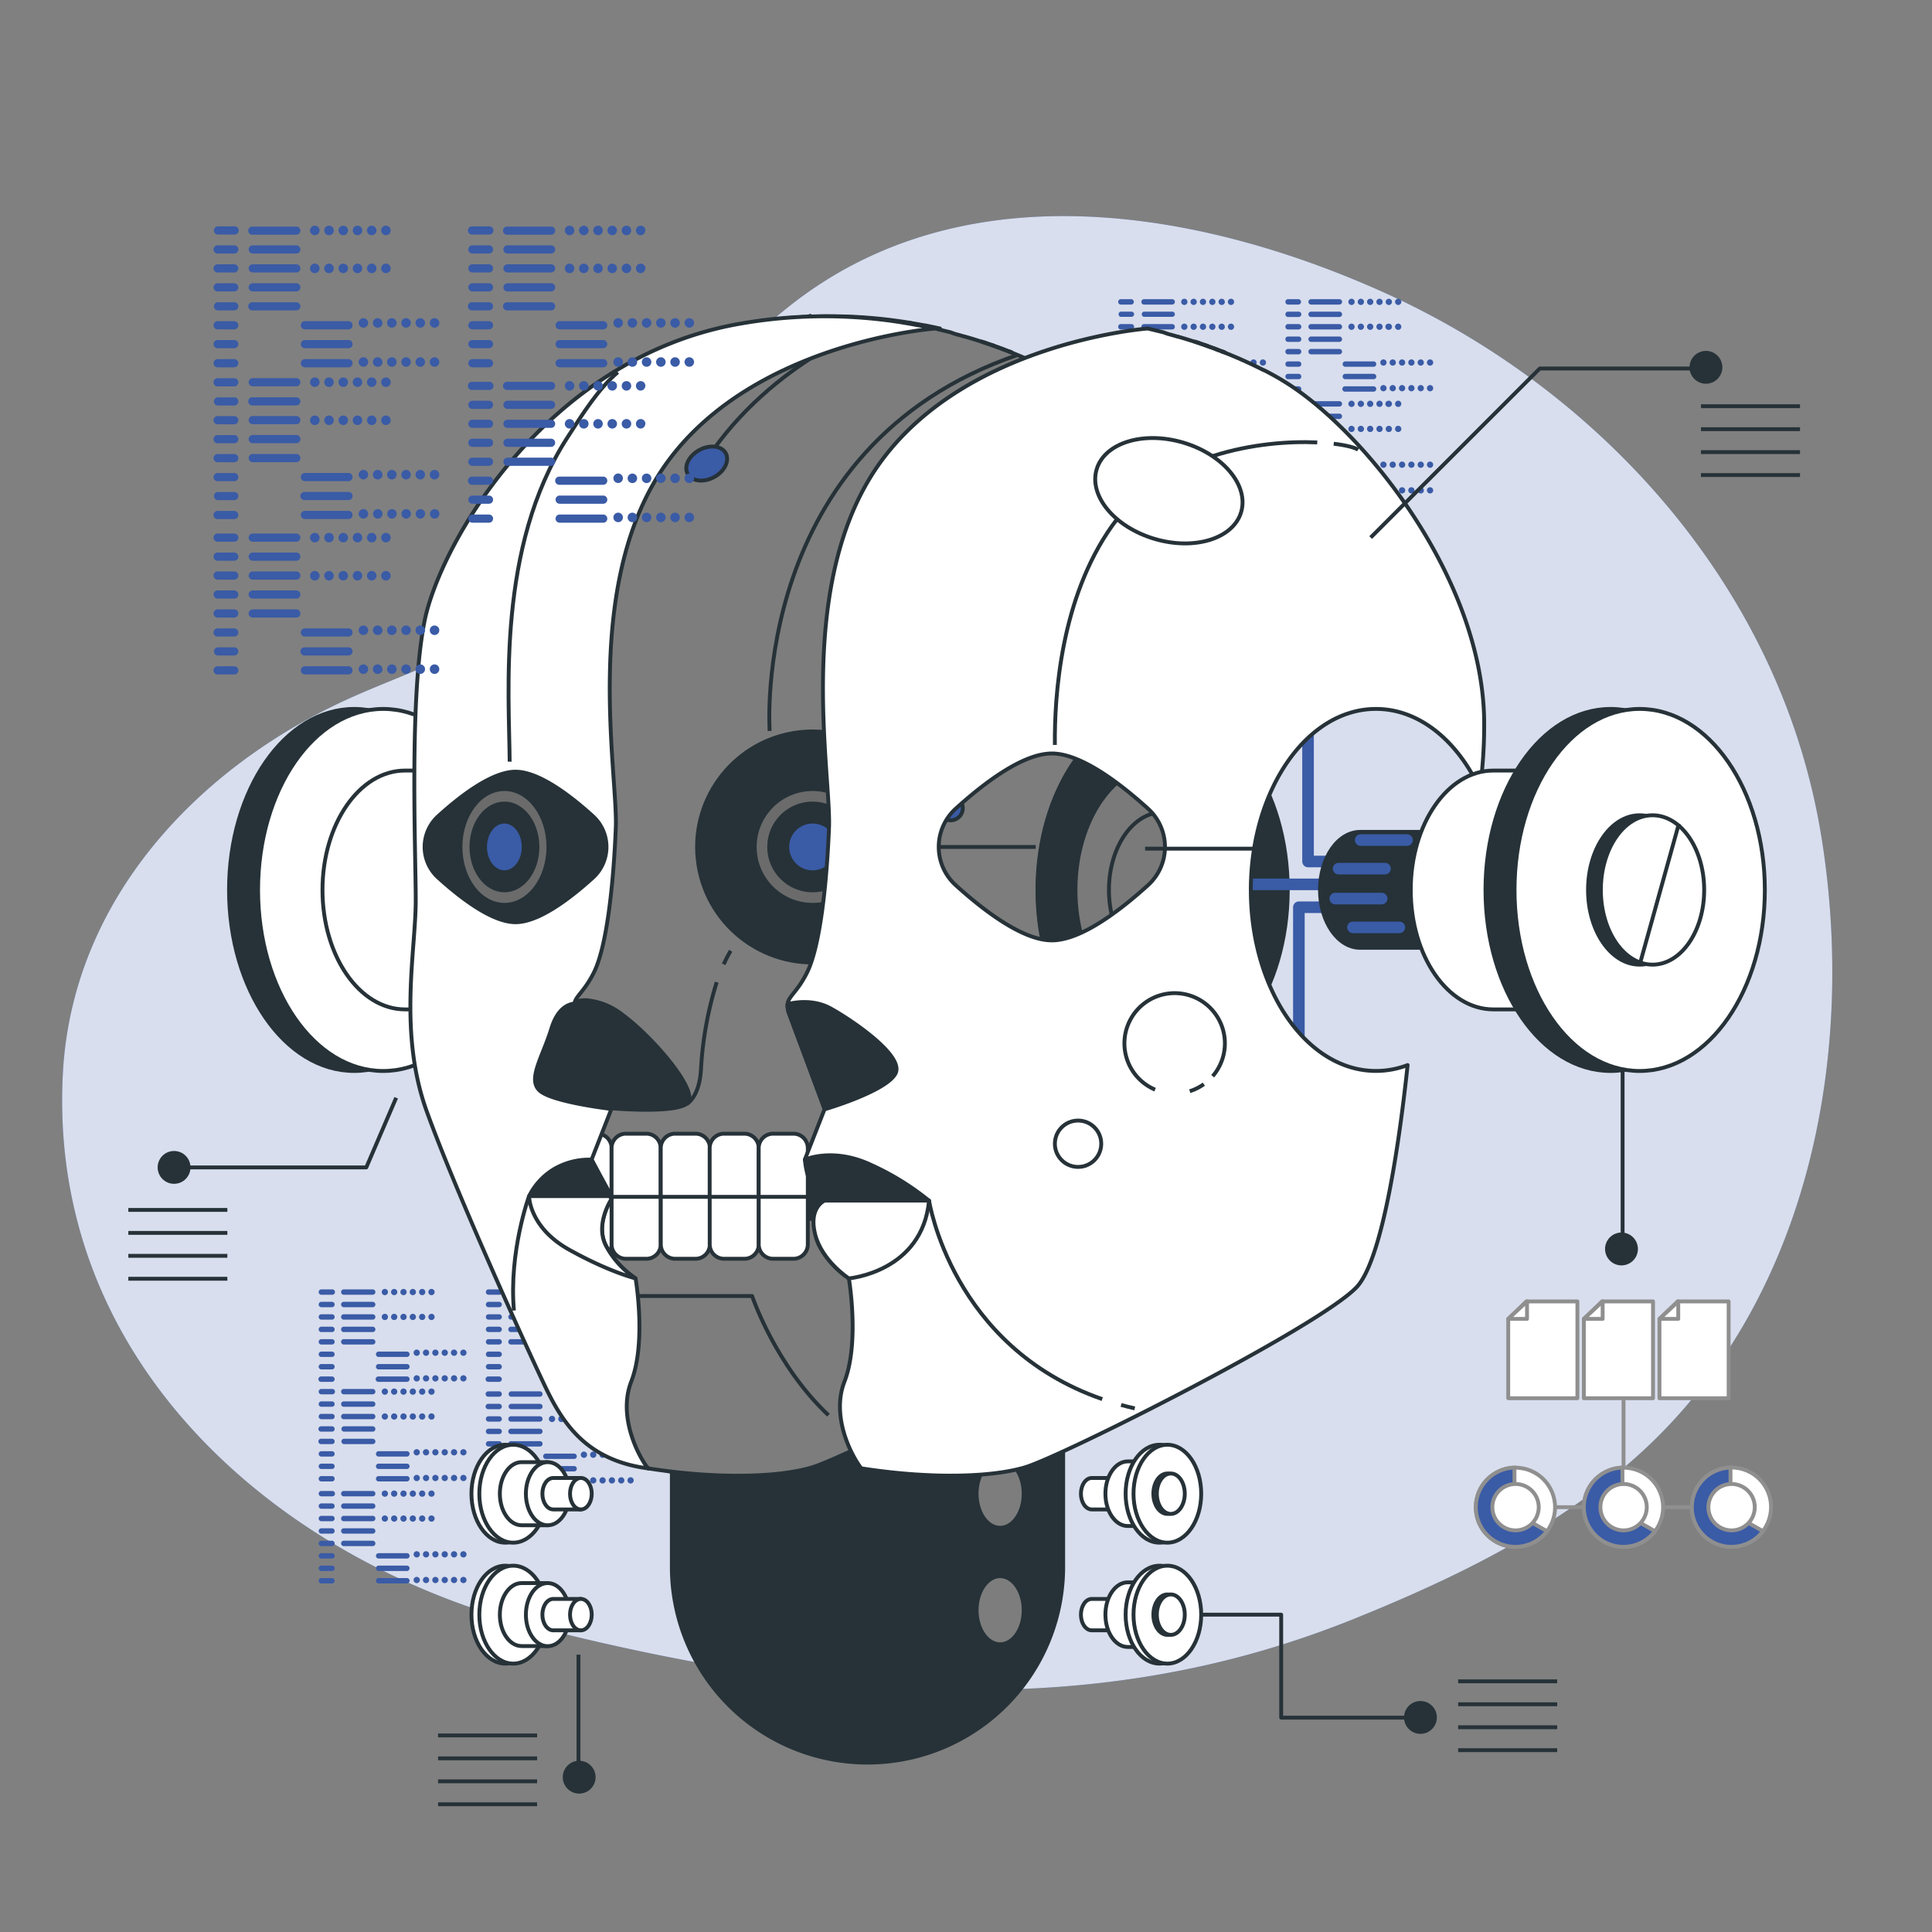<svg xmlns="http://www.w3.org/2000/svg" viewBox="0 0 500 500"><rect x="0" y="0" width="500" height="500" fill="#808080" stroke="none"/><g id="freepik--background-simple--inject-14"><path d="M466.11,193.94c-16.24-53.08-58-95.57-107.4-118C311.57,54.6,252,44,207.31,76.93c-29.41,21.65-46.06,56.35-73,80.64-13.39,12.07-28,16-44,23.22-38.81,17.6-71.29,51.54-74,96.31C11.93,352,71.27,403.74,137.49,420.73c87.5,22.44,152.9,22.44,213-1.8,31.21-12.59,63-28.51,85.48-54.58,34-39.42,43.43-95.42,35.69-146A171.56,171.56,0,0,0,466.11,193.94Z" style="fill:#3A5BA6"></path><path d="M466.11,193.94c-16.24-53.08-58-95.57-107.4-118C311.57,54.6,252,44,207.31,76.93c-29.41,21.65-46.06,56.35-73,80.64-13.39,12.07-28,16-44,23.22-38.81,17.6-71.29,51.54-74,96.31C11.93,352,71.27,403.74,137.49,420.73c87.5,22.44,152.9,22.44,213-1.8,31.21-12.59,63-28.51,85.48-54.58,34-39.42,43.43-95.42,35.69-146A171.56,171.56,0,0,0,466.11,193.94Z" style="fill:#fff;opacity:0.8"></path></g><g id="freepik--code-2--inject-14"><path d="M292.82,78.82H290a.7.7,0,0,1,0-1.39h2.82a.7.7,0,0,1,0,1.39Zm.69,2.52a.69.69,0,0,0-.69-.69H290A.7.7,0,0,0,290,82h2.82A.69.69,0,0,0,293.51,81.34Zm0,3.23a.69.69,0,0,0-.69-.7H290a.7.7,0,0,0,0,1.39h2.82A.69.69,0,0,0,293.51,84.57Zm0,3.22a.69.69,0,0,0-.69-.7H290a.7.7,0,0,0,0,1.39h2.82A.69.69,0,0,0,293.51,87.79Zm0,3.22a.69.69,0,0,0-.69-.7H290a.7.7,0,0,0,0,1.39h2.82A.69.69,0,0,0,293.51,91Zm0,3.22a.69.69,0,0,0-.69-.7H290a.7.7,0,0,0,0,1.39h2.82A.69.69,0,0,0,293.51,94.23Zm0,3.22a.69.69,0,0,0-.69-.7H290a.7.7,0,0,0,0,1.39h2.82A.69.69,0,0,0,293.51,97.45Zm0,3.22a.7.7,0,0,0-.69-.7H290a.7.7,0,0,0-.69.7.69.69,0,0,0,.69.69h2.82A.69.69,0,0,0,293.51,100.67Zm10.55-22.55a.69.69,0,0,0-.7-.69H296a.7.7,0,0,0,0,1.39h7.4A.7.7,0,0,0,304.06,78.12Zm0,3.22a.69.69,0,0,0-.7-.69H296A.7.7,0,0,0,296,82h7.4A.7.7,0,0,0,304.06,81.34Zm0,3.23a.7.7,0,0,0-.7-.7H296a.7.7,0,0,0,0,1.39h7.4A.69.69,0,0,0,304.06,84.57Zm0,3.22a.7.7,0,0,0-.7-.7H296a.7.7,0,0,0,0,1.39h7.4A.69.69,0,0,0,304.06,87.79Zm0,3.22a.7.7,0,0,0-.7-.7H296a.7.7,0,0,0,0,1.39h7.4A.69.69,0,0,0,304.06,91Zm8.86,3.22a.7.7,0,0,0-.7-.7h-7.4a.7.7,0,0,0,0,1.39h7.4A.7.7,0,0,0,312.92,94.23Zm0,3.22a.7.7,0,0,0-.7-.7h-7.4a.7.7,0,0,0,0,1.39h7.4A.7.7,0,0,0,312.92,97.45Zm0,3.22a.71.71,0,0,0-.7-.7h-7.4a.7.7,0,0,0-.69.7.69.69,0,0,0,.69.69h7.4A.7.7,0,0,0,312.92,100.67Zm-5.61-22.55a.81.81,0,1,0-.8.81A.8.8,0,0,0,307.31,78.12Zm2.42,0a.81.81,0,1,0-.81.81A.8.8,0,0,0,309.73,78.12Zm2.41,0a.81.81,0,1,0-.8.81A.8.8,0,0,0,312.14,78.12Zm2.42,0a.81.81,0,1,0-.8.81A.8.8,0,0,0,314.56,78.12Zm2.42,0a.81.81,0,1,0-.81.81A.8.8,0,0,0,317,78.12Zm2.41,0a.81.81,0,1,0-.8.81A.8.8,0,0,0,319.39,78.12Zm-12.08,6.45a.81.81,0,1,0-.8.8A.8.8,0,0,0,307.31,84.57Zm2.42,0a.81.81,0,1,0-.81.8A.81.81,0,0,0,309.73,84.57Zm2.41,0a.81.81,0,1,0-.8.8A.8.8,0,0,0,312.14,84.57Zm2.42,0a.81.81,0,1,0-.8.8A.8.8,0,0,0,314.56,84.57Zm2.42,0a.81.81,0,1,0-.81.8A.81.81,0,0,0,317,84.57Zm2.41,0a.81.81,0,1,0-.8.8A.8.8,0,0,0,319.39,84.57Zm-3.82,9.26a.81.81,0,1,0-.81.8A.81.81,0,0,0,315.57,93.83Zm2.41,0a.81.81,0,1,0-.8.8A.8.8,0,0,0,318,93.83Zm2.42,0a.81.81,0,1,0-.81.8A.81.81,0,0,0,320.4,93.83Zm2.41,0a.81.81,0,1,0-.8.8A.8.8,0,0,0,322.81,93.83Zm2.42,0a.81.81,0,1,0-.81.8A.81.81,0,0,0,325.23,93.83Zm2.42,0a.81.81,0,1,0-.81.8A.81.81,0,0,0,327.65,93.83Zm-12.08,6.64a.81.81,0,1,0-.81.8A.81.81,0,0,0,315.57,100.47Zm2.41,0a.81.81,0,1,0-.8.8A.8.8,0,0,0,318,100.47Zm2.42,0a.81.81,0,1,0-.81.8A.81.81,0,0,0,320.4,100.47Zm2.41,0a.81.81,0,1,0-.8.8A.8.8,0,0,0,322.81,100.47Zm2.42,0a.81.81,0,1,0-.81.8A.81.81,0,0,0,325.23,100.47Zm2.42,0a.81.81,0,1,0-.81.8A.81.81,0,0,0,327.65,100.47Z" style="fill:#3A5BA6"></path><path d="M292.82,104.59H290a.7.7,0,0,1,0-1.39h2.82a.7.7,0,0,1,0,1.39Zm.69,2.53a.69.69,0,0,0-.69-.7H290a.7.7,0,0,0,0,1.39h2.82A.69.69,0,0,0,293.51,107.12Zm0,3.22a.69.69,0,0,0-.69-.7H290a.7.7,0,0,0,0,1.39h2.82A.69.69,0,0,0,293.51,110.34Zm0,3.22a.7.7,0,0,0-.69-.7H290a.7.7,0,0,0-.69.7.69.69,0,0,0,.69.69h2.82A.69.69,0,0,0,293.51,113.56Zm0,3.22a.69.69,0,0,0-.69-.69H290a.69.69,0,0,0-.69.69.7.7,0,0,0,.69.7h2.82A.7.7,0,0,0,293.51,116.78Zm0,3.22a.69.69,0,0,0-.69-.69H290a.7.7,0,0,0,0,1.39h2.82A.69.69,0,0,0,293.51,120Zm0,3.22a.69.69,0,0,0-.69-.69H290a.7.7,0,0,0,0,1.39h2.82A.69.69,0,0,0,293.51,123.22Zm0,3.22a.69.69,0,0,0-.69-.69H290a.7.7,0,0,0,0,1.39h2.82A.69.69,0,0,0,293.51,126.44Zm10.55-22.54a.7.7,0,0,0-.7-.7H296a.7.7,0,0,0,0,1.39h7.4A.69.69,0,0,0,304.06,103.9Zm0,3.22a.7.7,0,0,0-.7-.7H296a.7.7,0,0,0,0,1.39h7.4A.69.69,0,0,0,304.06,107.12Zm0,3.22a.7.7,0,0,0-.7-.7H296a.7.7,0,0,0,0,1.39h7.4A.69.69,0,0,0,304.06,110.34Zm0,3.22a.7.7,0,0,0-.7-.7H296a.7.7,0,0,0-.69.7.69.69,0,0,0,.69.69h7.4A.69.69,0,0,0,304.06,113.56Zm0,3.22a.69.69,0,0,0-.7-.69H296a.69.69,0,0,0-.69.69.7.7,0,0,0,.69.7h7.4A.7.7,0,0,0,304.06,116.78Zm8.86,3.22a.7.7,0,0,0-.7-.69h-7.4a.7.7,0,0,0,0,1.39h7.4A.7.7,0,0,0,312.92,120Zm0,3.22a.7.7,0,0,0-.7-.69h-7.4a.7.7,0,0,0,0,1.39h7.4A.7.7,0,0,0,312.92,123.22Zm0,3.22a.7.7,0,0,0-.7-.69h-7.4a.7.7,0,0,0,0,1.39h7.4A.7.7,0,0,0,312.92,126.44Zm-5.61-22.54a.81.81,0,1,0-.8.8A.8.8,0,0,0,307.31,103.9Zm2.42,0a.81.81,0,1,0-.81.8A.81.81,0,0,0,309.73,103.9Zm2.41,0a.81.81,0,1,0-.8.8A.8.8,0,0,0,312.14,103.9Zm2.42,0a.81.81,0,1,0-.8.8A.8.8,0,0,0,314.56,103.9Zm2.42,0a.81.81,0,1,0-.81.8A.81.81,0,0,0,317,103.9Zm2.41,0a.81.81,0,1,0-.8.8A.8.8,0,0,0,319.39,103.9Zm-12.08,6.44a.81.81,0,1,0-.8.8A.8.8,0,0,0,307.31,110.34Zm2.42,0a.81.81,0,1,0-.81.8A.81.81,0,0,0,309.73,110.34Zm2.41,0a.81.81,0,1,0-.8.8A.8.8,0,0,0,312.14,110.34Zm2.42,0a.81.81,0,1,0-.8.8A.8.8,0,0,0,314.56,110.34Zm2.42,0a.81.81,0,1,0-.81.8A.81.81,0,0,0,317,110.34Zm2.41,0a.81.81,0,1,0-.8.8A.8.8,0,0,0,319.39,110.34Zm-3.82,9.26a.81.81,0,1,0-.81.8A.81.81,0,0,0,315.57,119.6Zm2.41,0a.81.81,0,1,0-.8.8A.8.8,0,0,0,318,119.6Zm2.42,0a.81.81,0,1,0-.81.8A.81.81,0,0,0,320.4,119.6Zm2.41,0a.81.81,0,1,0-.8.8A.8.8,0,0,0,322.81,119.6Zm2.42,0a.81.81,0,1,0-.81.8A.81.81,0,0,0,325.23,119.6Zm2.42,0a.81.81,0,1,0-.81.8A.81.81,0,0,0,327.65,119.6Zm-12.08,6.64a.81.81,0,1,0-.81.81A.8.8,0,0,0,315.57,126.24Zm2.41,0a.81.81,0,1,0-.8.81A.8.8,0,0,0,318,126.24Zm2.42,0a.81.81,0,1,0-.81.81A.8.8,0,0,0,320.4,126.24Zm2.41,0a.81.81,0,1,0-.8.81A.8.8,0,0,0,322.81,126.24Zm2.42,0a.81.81,0,1,0-.81.81A.8.8,0,0,0,325.23,126.24Zm2.42,0a.81.81,0,1,0-.81.81A.81.81,0,0,0,327.65,126.24Z" style="fill:#3A5BA6"></path><path d="M292.82,131H290a.7.7,0,0,1,0-1.39h2.82a.7.7,0,0,1,0,1.39Zm.69,2.52a.69.69,0,0,0-.69-.69H290a.7.7,0,0,0,0,1.39h2.82A.69.69,0,0,0,293.51,133.51Zm0,3.22a.69.69,0,0,0-.69-.69H290a.7.7,0,0,0,0,1.39h2.82A.69.69,0,0,0,293.51,136.73Zm0,3.23a.69.69,0,0,0-.69-.7H290a.7.7,0,0,0,0,1.39h2.82A.69.69,0,0,0,293.51,140Zm0,3.22a.69.69,0,0,0-.69-.7H290a.7.7,0,0,0,0,1.39h2.82A.69.69,0,0,0,293.51,143.18Zm0,3.22a.69.69,0,0,0-.69-.7H290a.7.7,0,0,0,0,1.39h2.82A.69.69,0,0,0,293.51,146.4Zm0,3.22a.69.69,0,0,0-.69-.7H290a.7.7,0,0,0,0,1.39h2.82A.69.69,0,0,0,293.51,149.62Zm0,3.22a.7.7,0,0,0-.69-.7H290a.7.7,0,0,0-.69.7.69.69,0,0,0,.69.69h2.82A.69.69,0,0,0,293.51,152.84Zm10.55-22.55a.69.69,0,0,0-.7-.69H296a.7.7,0,0,0,0,1.39h7.4A.7.7,0,0,0,304.06,130.29Zm0,3.22a.69.69,0,0,0-.7-.69H296a.7.7,0,0,0,0,1.39h7.4A.7.7,0,0,0,304.06,133.51Zm0,3.22a.69.69,0,0,0-.7-.69H296a.7.7,0,0,0,0,1.39h7.4A.7.7,0,0,0,304.06,136.73Zm0,3.23a.7.7,0,0,0-.7-.7H296a.7.7,0,0,0,0,1.39h7.4A.69.69,0,0,0,304.06,140Zm0,3.22a.7.7,0,0,0-.7-.7H296a.7.7,0,0,0,0,1.39h7.4A.69.69,0,0,0,304.06,143.18Zm8.86,3.22a.7.7,0,0,0-.7-.7h-7.4a.7.7,0,0,0,0,1.39h7.4A.7.7,0,0,0,312.92,146.4Zm0,3.22a.7.7,0,0,0-.7-.7h-7.4a.7.7,0,0,0,0,1.39h7.4A.7.7,0,0,0,312.92,149.62Zm0,3.22a.71.71,0,0,0-.7-.7h-7.4a.7.7,0,0,0-.69.7.69.69,0,0,0,.69.69h7.4A.7.7,0,0,0,312.92,152.84Zm-5.61-22.55a.81.81,0,1,0-.8.81A.8.8,0,0,0,307.31,130.29Zm2.42,0a.81.81,0,1,0-.81.81A.8.8,0,0,0,309.73,130.29Zm2.41,0a.81.81,0,1,0-.8.81A.8.8,0,0,0,312.14,130.29Zm2.42,0a.81.81,0,1,0-.8.81A.8.8,0,0,0,314.56,130.29Zm2.42,0a.81.81,0,1,0-.81.81A.8.8,0,0,0,317,130.29Zm2.41,0a.81.81,0,1,0-.8.81A.8.8,0,0,0,319.39,130.29Zm-12.08,6.44a.81.81,0,1,0-.8.81A.8.8,0,0,0,307.31,136.73Zm2.42,0a.81.81,0,1,0-.81.81A.8.8,0,0,0,309.73,136.73Zm2.41,0a.81.81,0,1,0-.8.81A.8.8,0,0,0,312.14,136.73Zm2.42,0a.81.81,0,1,0-.8.81A.8.8,0,0,0,314.56,136.73Zm2.42,0a.81.81,0,1,0-.81.81A.8.8,0,0,0,317,136.73Zm2.41,0a.81.81,0,1,0-.8.81A.8.8,0,0,0,319.39,136.73ZM315.57,146a.81.81,0,1,0-.81.81A.8.8,0,0,0,315.57,146Zm2.41,0a.81.81,0,1,0-.8.81A.8.8,0,0,0,318,146Zm2.42,0a.81.81,0,1,0-.81.81A.8.8,0,0,0,320.4,146Zm2.41,0a.81.81,0,1,0-.8.81A.8.8,0,0,0,322.81,146Zm2.42,0a.81.81,0,1,0-.81.81A.8.8,0,0,0,325.23,146Zm2.42,0a.81.81,0,1,0-.81.81A.81.81,0,0,0,327.65,146Zm-12.08,6.65a.81.81,0,1,0-.81.8A.81.81,0,0,0,315.57,152.64Zm2.41,0a.81.81,0,1,0-.8.8A.8.8,0,0,0,318,152.64Zm2.42,0a.81.81,0,1,0-.81.8A.81.81,0,0,0,320.4,152.64Zm2.41,0a.81.81,0,1,0-.8.8A.8.8,0,0,0,322.81,152.64Zm2.42,0a.81.81,0,1,0-.81.8A.81.81,0,0,0,325.23,152.64Zm2.42,0a.81.81,0,1,0-.81.8A.81.81,0,0,0,327.65,152.64Z" style="fill:#3A5BA6"></path><path d="M336.09,78.82h-2.82a.7.7,0,0,1,0-1.39h2.82a.7.7,0,0,1,0,1.39Zm.69,2.52a.69.69,0,0,0-.69-.69h-2.82a.7.7,0,0,0,0,1.39h2.82A.69.69,0,0,0,336.78,81.34Zm0,3.23a.69.69,0,0,0-.69-.7h-2.82a.7.7,0,0,0,0,1.39h2.82A.69.69,0,0,0,336.78,84.57Zm0,3.22a.69.69,0,0,0-.69-.7h-2.82a.7.7,0,0,0,0,1.39h2.82A.69.69,0,0,0,336.78,87.79Zm0,3.22a.69.69,0,0,0-.69-.7h-2.82a.7.7,0,0,0,0,1.39h2.82A.69.69,0,0,0,336.78,91Zm0,3.22a.69.69,0,0,0-.69-.7h-2.82a.7.7,0,0,0,0,1.39h2.82A.69.69,0,0,0,336.78,94.23Zm0,3.22a.69.69,0,0,0-.69-.7h-2.82a.7.7,0,0,0,0,1.39h2.82A.69.69,0,0,0,336.78,97.45Zm0,3.22a.7.7,0,0,0-.69-.7h-2.82a.7.7,0,0,0-.69.7.69.69,0,0,0,.69.69h2.82A.69.69,0,0,0,336.78,100.67Zm10.55-22.55a.69.69,0,0,0-.7-.69h-7.4a.7.7,0,0,0,0,1.39h7.4A.7.7,0,0,0,347.33,78.12Zm0,3.22a.69.69,0,0,0-.7-.69h-7.4a.7.7,0,0,0,0,1.39h7.4A.7.7,0,0,0,347.33,81.34Zm0,3.23a.7.7,0,0,0-.7-.7h-7.4a.7.7,0,0,0,0,1.39h7.4A.69.69,0,0,0,347.33,84.57Zm0,3.22a.7.7,0,0,0-.7-.7h-7.4a.7.7,0,0,0,0,1.39h7.4A.69.69,0,0,0,347.33,87.79Zm0,3.22a.7.7,0,0,0-.7-.7h-7.4a.7.7,0,0,0,0,1.39h7.4A.69.69,0,0,0,347.33,91Zm8.85,3.22a.69.69,0,0,0-.69-.7h-7.4a.7.7,0,0,0,0,1.39h7.4A.69.69,0,0,0,356.18,94.23Zm0,3.22a.69.69,0,0,0-.69-.7h-7.4a.7.7,0,0,0,0,1.39h7.4A.69.69,0,0,0,356.18,97.45Zm0,3.22a.7.7,0,0,0-.69-.7h-7.4a.7.7,0,0,0-.69.7.69.69,0,0,0,.69.69h7.4A.69.69,0,0,0,356.18,100.67Zm-5.6-22.55a.81.81,0,1,0-.8.81A.8.8,0,0,0,350.58,78.12Zm2.42,0a.81.81,0,1,0-.81.81A.8.8,0,0,0,353,78.12Zm2.41,0a.81.81,0,1,0-.8.81A.8.8,0,0,0,355.41,78.12Zm2.42,0a.81.81,0,1,0-.81.81A.8.8,0,0,0,357.83,78.12Zm2.41,0a.8.8,0,0,0-.8-.8.81.81,0,1,0,.8.8Zm2.42,0a.81.81,0,1,0-.8.81A.8.8,0,0,0,362.66,78.12Zm-12.08,6.45a.81.81,0,1,0-.8.8A.8.8,0,0,0,350.58,84.57Zm2.42,0a.81.81,0,1,0-.81.8A.81.81,0,0,0,353,84.57Zm2.41,0a.81.81,0,1,0-.8.8A.8.8,0,0,0,355.41,84.57Zm2.42,0a.81.81,0,1,0-.81.8A.81.81,0,0,0,357.83,84.57Zm2.41,0a.8.8,0,0,0-.8-.81.81.81,0,1,0,0,1.61A.8.8,0,0,0,360.24,84.57Zm2.42,0a.81.81,0,1,0-.8.8A.8.8,0,0,0,362.66,84.57Zm-3.82,9.26a.81.81,0,1,0-.81.8A.81.81,0,0,0,358.84,93.83Zm2.41,0a.81.81,0,1,0-.8.8A.8.8,0,0,0,361.25,93.83Zm2.42,0a.81.81,0,1,0-.81.8A.81.81,0,0,0,363.67,93.83Zm2.41,0a.81.81,0,1,0-.8.8A.8.8,0,0,0,366.08,93.83Zm2.42,0a.81.81,0,1,0-.81.8A.81.81,0,0,0,368.5,93.83Zm2.41,0a.81.81,0,1,0-.8.8A.8.8,0,0,0,370.91,93.83Zm-12.07,6.64a.81.81,0,1,0-.81.8A.81.81,0,0,0,358.84,100.47Zm2.41,0a.81.81,0,1,0-.8.8A.8.8,0,0,0,361.25,100.47Zm2.42,0a.81.81,0,1,0-.81.8A.81.81,0,0,0,363.67,100.47Zm2.41,0a.81.81,0,1,0-.8.8A.8.8,0,0,0,366.08,100.47Zm2.42,0a.81.81,0,1,0-.81.8A.81.81,0,0,0,368.5,100.47Zm2.41,0a.81.81,0,1,0-.8.8A.8.8,0,0,0,370.91,100.47Z" style="fill:#3A5BA6"></path><path d="M336.09,105.21h-2.82a.69.69,0,0,1-.69-.69.7.7,0,0,1,.69-.7h2.82a.7.7,0,0,1,.69.7A.69.69,0,0,1,336.09,105.21Zm.69,2.53a.69.69,0,0,0-.69-.69h-2.82a.69.69,0,0,0-.69.69.7.7,0,0,0,.69.7h2.82A.7.7,0,0,0,336.78,107.74Zm0,3.22a.69.69,0,0,0-.69-.69h-2.82a.7.7,0,0,0,0,1.39h2.82A.69.69,0,0,0,336.78,111Zm0,3.22a.69.69,0,0,0-.69-.69h-2.82a.7.7,0,0,0,0,1.39h2.82A.69.69,0,0,0,336.78,114.18Zm0,3.22a.69.69,0,0,0-.69-.69h-2.82a.7.7,0,0,0,0,1.39h2.82A.69.69,0,0,0,336.78,117.4Zm0,3.22a.69.69,0,0,0-.69-.69h-2.82a.7.7,0,0,0,0,1.39h2.82A.69.69,0,0,0,336.78,120.62Zm0,3.23a.69.69,0,0,0-.69-.7h-2.82a.7.7,0,0,0,0,1.39h2.82A.69.69,0,0,0,336.78,123.85Zm0,3.22a.69.69,0,0,0-.69-.7h-2.82a.7.7,0,0,0,0,1.39h2.82A.69.69,0,0,0,336.78,127.07Zm10.55-22.55a.7.7,0,0,0-.7-.7h-7.4a.7.7,0,0,0-.69.7.69.69,0,0,0,.69.69h7.4A.69.69,0,0,0,347.33,104.52Zm0,3.22a.69.69,0,0,0-.7-.69h-7.4a.69.69,0,0,0-.69.69.7.7,0,0,0,.69.7h7.4A.7.7,0,0,0,347.33,107.74Zm0,3.22a.69.69,0,0,0-.7-.69h-7.4a.7.7,0,0,0,0,1.39h7.4A.7.7,0,0,0,347.33,111Zm0,3.22a.69.69,0,0,0-.7-.69h-7.4a.7.7,0,0,0,0,1.39h7.4A.7.7,0,0,0,347.33,114.18Zm0,3.22a.69.69,0,0,0-.7-.69h-7.4a.7.7,0,0,0,0,1.39h7.4A.7.7,0,0,0,347.33,117.4Zm8.85,3.22a.69.69,0,0,0-.69-.69h-7.4a.7.7,0,0,0,0,1.39h7.4A.69.69,0,0,0,356.18,120.62Zm0,3.23a.69.69,0,0,0-.69-.7h-7.4a.7.7,0,0,0,0,1.39h7.4A.69.69,0,0,0,356.18,123.85Zm0,3.22a.69.69,0,0,0-.69-.7h-7.4a.7.7,0,0,0,0,1.39h7.4A.69.69,0,0,0,356.18,127.07Zm-5.6-22.55a.81.81,0,1,0-.8.8A.8.8,0,0,0,350.58,104.52Zm2.42,0a.81.81,0,1,0-.81.8A.81.81,0,0,0,353,104.52Zm2.41,0a.81.81,0,1,0-.8.8A.8.8,0,0,0,355.41,104.52Zm2.42,0a.81.81,0,1,0-.81.8A.81.81,0,0,0,357.83,104.52Zm2.41,0a.8.8,0,0,0-.8-.81.81.81,0,1,0,0,1.61A.8.8,0,0,0,360.24,104.52Zm2.42,0a.81.81,0,1,0-.8.8A.8.8,0,0,0,362.66,104.52ZM350.58,111a.81.81,0,1,0-.8.81A.8.8,0,0,0,350.58,111Zm2.42,0a.81.81,0,1,0-.81.81A.8.8,0,0,0,353,111Zm2.41,0a.81.81,0,1,0-.8.81A.8.8,0,0,0,355.41,111Zm2.42,0a.81.81,0,1,0-.81.81A.8.8,0,0,0,357.83,111Zm2.41,0a.8.8,0,0,0-.8-.8.81.81,0,1,0,.8.8Zm2.42,0a.81.81,0,1,0-.8.81A.8.8,0,0,0,362.66,111Zm-3.82,9.26a.81.81,0,1,0-.81.81A.8.8,0,0,0,358.84,120.22Zm2.41,0a.81.81,0,1,0-.8.81A.8.8,0,0,0,361.25,120.22Zm2.42,0a.81.81,0,1,0-.81.81A.8.8,0,0,0,363.67,120.22Zm2.41,0a.81.81,0,1,0-.8.81A.8.8,0,0,0,366.08,120.22Zm2.42,0a.81.81,0,1,0-.81.81A.8.8,0,0,0,368.5,120.22Zm2.41,0a.81.81,0,1,0-.8.81A.8.8,0,0,0,370.91,120.22Zm-12.07,6.64a.81.81,0,1,0-.81.81A.8.8,0,0,0,358.84,126.86Zm2.41,0a.81.81,0,1,0-.8.81A.8.8,0,0,0,361.25,126.86Zm2.42,0a.81.81,0,1,0-.81.81A.8.8,0,0,0,363.67,126.86Zm2.41,0a.81.81,0,1,0-.8.81A.8.8,0,0,0,366.08,126.86Zm2.42,0a.81.81,0,1,0-.81.81A.8.8,0,0,0,368.5,126.86Zm2.41,0a.81.81,0,1,0-.8.81A.8.8,0,0,0,370.91,126.86Z" style="fill:#3A5BA6"></path><path d="M85.91,335.08H83.09a.7.7,0,0,1,0-1.39h2.82a.7.7,0,1,1,0,1.39Zm.7,2.52a.69.69,0,0,0-.7-.69H83.09a.7.7,0,0,0,0,1.39h2.82A.7.7,0,0,0,86.61,337.6Zm0,3.23a.7.7,0,0,0-.7-.7H83.09a.7.7,0,0,0,0,1.39h2.82A.69.69,0,0,0,86.61,340.83Zm0,3.22a.7.7,0,0,0-.7-.7H83.09a.7.7,0,0,0,0,1.39h2.82A.69.69,0,0,0,86.61,344.05Zm0,3.22a.7.7,0,0,0-.7-.7H83.09a.7.7,0,0,0,0,1.39h2.82A.69.69,0,0,0,86.61,347.27Zm0,3.22a.7.7,0,0,0-.7-.7H83.09a.7.7,0,0,0,0,1.39h2.82A.69.69,0,0,0,86.61,350.49Zm0,3.22a.7.7,0,0,0-.7-.7H83.09a.7.7,0,0,0,0,1.39h2.82A.69.69,0,0,0,86.61,353.71Zm0,3.22a.7.7,0,0,0-.7-.7H83.09a.7.7,0,0,0-.69.7.69.69,0,0,0,.69.69h2.82A.69.69,0,0,0,86.61,356.93Zm10.54-22.55a.69.69,0,0,0-.7-.69H89.06a.7.7,0,1,0,0,1.39h7.39A.7.7,0,0,0,97.15,334.38Zm0,3.22a.69.69,0,0,0-.7-.69H89.06a.7.7,0,1,0,0,1.39h7.39A.7.7,0,0,0,97.15,337.6Zm0,3.23a.7.7,0,0,0-.7-.7H89.06a.7.7,0,1,0,0,1.39h7.39A.69.69,0,0,0,97.15,340.83Zm0,3.22a.7.7,0,0,0-.7-.7H89.06a.7.7,0,1,0,0,1.39h7.39A.69.69,0,0,0,97.15,344.05Zm0,3.22a.7.7,0,0,0-.7-.7H89.06a.7.7,0,1,0,0,1.39h7.39A.69.69,0,0,0,97.15,347.27Zm8.86,3.22a.7.7,0,0,0-.7-.7h-7.4a.7.7,0,0,0,0,1.39h7.4A.69.69,0,0,0,106,350.49Zm0,3.22a.7.7,0,0,0-.7-.7h-7.4a.7.7,0,0,0,0,1.39h7.4A.69.69,0,0,0,106,353.71Zm0,3.22a.7.7,0,0,0-.7-.7h-7.4a.7.7,0,0,0-.69.7.69.69,0,0,0,.69.69h7.4A.69.69,0,0,0,106,356.93Zm-5.6-22.55a.81.81,0,1,0-.81.81A.81.81,0,0,0,100.41,334.38Zm2.41,0a.81.81,0,1,0-.8.81A.8.8,0,0,0,102.82,334.38Zm2.42,0a.81.81,0,1,0-.81.81A.8.8,0,0,0,105.24,334.38Zm2.41,0a.81.81,0,1,0-.8.81A.8.8,0,0,0,107.65,334.38Zm2.42,0a.81.81,0,1,0-.81.81A.8.8,0,0,0,110.07,334.38Zm2.41,0a.81.81,0,1,0-.8.81A.8.8,0,0,0,112.48,334.38Zm-12.07,6.45a.81.81,0,1,0-.81.8A.81.81,0,0,0,100.41,340.83Zm2.41,0a.81.81,0,1,0-.8.8A.8.8,0,0,0,102.82,340.83Zm2.42,0a.81.81,0,1,0-.81.8A.81.81,0,0,0,105.24,340.83Zm2.41,0a.81.81,0,1,0-.8.8A.8.8,0,0,0,107.65,340.83Zm2.42,0a.81.81,0,1,0-.81.8A.81.81,0,0,0,110.07,340.83Zm2.41,0a.81.81,0,1,0-.8.8A.8.8,0,0,0,112.48,340.83Zm-3.82,9.26a.81.81,0,1,0-.81.8A.81.81,0,0,0,108.66,350.09Zm2.41,0a.81.81,0,1,0-.8.8A.8.8,0,0,0,111.07,350.09Zm2.42,0a.81.81,0,1,0-.81.8A.81.81,0,0,0,113.49,350.09Zm2.42,0a.81.81,0,1,0-.81.8A.81.81,0,0,0,115.91,350.09Zm2.41,0a.81.81,0,1,0-.8.8A.8.8,0,0,0,118.32,350.09Zm2.42,0a.81.81,0,1,0-.81.8A.81.81,0,0,0,120.74,350.09Zm-12.08,6.64a.81.81,0,1,0-.81.8A.81.81,0,0,0,108.66,356.73Zm2.41,0a.81.81,0,1,0-.8.8A.8.8,0,0,0,111.07,356.73Zm2.42,0a.81.81,0,1,0-.81.8A.81.81,0,0,0,113.49,356.73Zm2.42,0a.81.81,0,1,0-.81.8A.81.81,0,0,0,115.91,356.73Zm2.41,0a.81.81,0,1,0-.8.8A.8.8,0,0,0,118.32,356.73Zm2.42,0a.81.81,0,1,0-.81.8A.81.81,0,0,0,120.74,356.73Z" style="fill:#3A5BA6"></path><path d="M85.91,360.85H83.09a.7.7,0,0,1,0-1.39h2.82a.7.7,0,1,1,0,1.39Zm.7,2.53a.7.7,0,0,0-.7-.7H83.09a.7.7,0,0,0,0,1.39h2.82A.69.69,0,0,0,86.61,363.38Zm0,3.22a.7.7,0,0,0-.7-.7H83.09a.7.7,0,0,0,0,1.39h2.82A.69.69,0,0,0,86.61,366.6Zm0,3.22a.7.7,0,0,0-.7-.7H83.09a.7.7,0,0,0-.69.7.69.69,0,0,0,.69.69h2.82A.69.69,0,0,0,86.61,369.82Zm0,3.22a.69.69,0,0,0-.7-.69H83.09a.69.69,0,0,0-.69.69.7.7,0,0,0,.69.7h2.82A.7.7,0,0,0,86.61,373Zm0,3.22a.69.69,0,0,0-.7-.69H83.09a.7.7,0,0,0,0,1.39h2.82A.7.7,0,0,0,86.61,376.26Zm0,3.22a.69.69,0,0,0-.7-.69H83.09a.7.7,0,0,0,0,1.39h2.82A.7.7,0,0,0,86.61,379.48Zm0,3.22a.69.69,0,0,0-.7-.69H83.09a.7.7,0,0,0,0,1.39h2.82A.7.7,0,0,0,86.61,382.7Zm10.54-22.54a.7.7,0,0,0-.7-.7H89.06a.7.7,0,1,0,0,1.39h7.39A.69.69,0,0,0,97.15,360.16Zm0,3.22a.7.7,0,0,0-.7-.7H89.06a.7.7,0,1,0,0,1.39h7.39A.69.69,0,0,0,97.15,363.38Zm0,3.22a.7.7,0,0,0-.7-.7H89.06a.7.7,0,1,0,0,1.39h7.39A.69.69,0,0,0,97.15,366.6Zm0,3.22a.7.7,0,0,0-.7-.7H89.06a.7.7,0,0,0-.7.7.69.69,0,0,0,.7.69h7.39A.69.69,0,0,0,97.15,369.82Zm0,3.22a.69.69,0,0,0-.7-.69H89.06a.69.69,0,0,0-.7.69.7.7,0,0,0,.7.7h7.39A.7.7,0,0,0,97.15,373Zm8.86,3.22a.69.69,0,0,0-.7-.69h-7.4a.7.7,0,0,0,0,1.39h7.4A.7.7,0,0,0,106,376.26Zm0,3.22a.69.69,0,0,0-.7-.69h-7.4a.7.7,0,0,0,0,1.39h7.4A.7.7,0,0,0,106,379.48Zm0,3.22a.69.69,0,0,0-.7-.69h-7.4a.7.7,0,0,0,0,1.39h7.4A.7.7,0,0,0,106,382.7Zm-5.6-22.54a.81.81,0,1,0-.81.8A.81.81,0,0,0,100.41,360.16Zm2.41,0a.81.81,0,1,0-.8.8A.8.8,0,0,0,102.82,360.16Zm2.42,0a.81.81,0,1,0-.81.8A.81.81,0,0,0,105.24,360.16Zm2.41,0a.81.81,0,1,0-.8.8A.8.8,0,0,0,107.65,360.16Zm2.42,0a.81.81,0,1,0-.81.8A.81.81,0,0,0,110.07,360.16Zm2.41,0a.81.81,0,1,0-.8.8A.8.8,0,0,0,112.48,360.16Zm-12.07,6.44a.81.81,0,1,0-.81.8A.81.81,0,0,0,100.41,366.6Zm2.41,0a.81.81,0,1,0-.8.8A.8.8,0,0,0,102.82,366.6Zm2.42,0a.81.81,0,1,0-.81.8A.81.81,0,0,0,105.24,366.6Zm2.41,0a.81.81,0,1,0-.8.8A.8.8,0,0,0,107.65,366.6Zm2.42,0a.81.81,0,1,0-.81.8A.81.81,0,0,0,110.07,366.6Zm2.41,0a.81.81,0,1,0-.8.8A.8.8,0,0,0,112.48,366.6Zm-3.82,9.26a.81.81,0,1,0-.81.8A.81.81,0,0,0,108.66,375.86Zm2.41,0a.81.81,0,1,0-.8.8A.8.8,0,0,0,111.07,375.86Zm2.42,0a.81.81,0,1,0-.81.8A.81.81,0,0,0,113.49,375.86Zm2.42,0a.81.81,0,1,0-.81.8A.81.81,0,0,0,115.91,375.86Zm2.41,0a.81.81,0,1,0-.8.8A.8.8,0,0,0,118.32,375.86Zm2.42,0a.81.81,0,1,0-.81.8A.81.81,0,0,0,120.74,375.86Zm-12.08,6.64a.81.81,0,1,0-.81.81A.8.8,0,0,0,108.66,382.5Zm2.41,0a.81.81,0,1,0-.8.81A.8.8,0,0,0,111.07,382.5Zm2.42,0a.81.81,0,1,0-.81.81A.8.8,0,0,0,113.49,382.5Zm2.42,0a.81.81,0,1,0-.81.81A.8.8,0,0,0,115.91,382.5Zm2.41,0a.81.81,0,1,0-.8.81A.8.8,0,0,0,118.32,382.5Zm2.42,0a.81.81,0,1,0-.81.81A.8.8,0,0,0,120.74,382.5Z" style="fill:#3A5BA6"></path><path d="M85.91,387.25H83.09a.7.7,0,0,1,0-1.39h2.82a.7.7,0,1,1,0,1.39Zm.7,2.52a.69.69,0,0,0-.7-.69H83.09a.7.7,0,0,0,0,1.39h2.82A.7.7,0,0,0,86.61,389.77Zm0,3.22a.69.69,0,0,0-.7-.69H83.09a.7.7,0,0,0,0,1.39h2.82A.7.7,0,0,0,86.61,393Zm0,3.23a.7.7,0,0,0-.7-.7H83.09a.7.7,0,0,0,0,1.39h2.82A.69.69,0,0,0,86.61,396.22Zm0,3.22a.7.7,0,0,0-.7-.7H83.09a.7.7,0,0,0,0,1.39h2.82A.69.69,0,0,0,86.61,399.44Zm0,3.22a.7.7,0,0,0-.7-.7H83.09a.7.7,0,0,0,0,1.39h2.82A.69.69,0,0,0,86.61,402.66Zm0,3.22a.7.7,0,0,0-.7-.7H83.09a.7.7,0,0,0,0,1.39h2.82A.69.69,0,0,0,86.61,405.88Zm0,3.22a.7.7,0,0,0-.7-.7H83.09a.7.7,0,0,0,0,1.39h2.82A.69.69,0,0,0,86.61,409.1Zm10.54-22.55a.69.69,0,0,0-.7-.69H89.06a.7.7,0,1,0,0,1.39h7.39A.7.7,0,0,0,97.15,386.55Zm0,3.22a.69.69,0,0,0-.7-.69H89.06a.7.7,0,1,0,0,1.39h7.39A.7.7,0,0,0,97.15,389.77Zm0,3.22a.69.69,0,0,0-.7-.69H89.06a.7.7,0,1,0,0,1.39h7.39A.7.7,0,0,0,97.15,393Zm0,3.23a.7.7,0,0,0-.7-.7H89.06a.7.7,0,1,0,0,1.39h7.39A.69.69,0,0,0,97.15,396.22Zm0,3.22a.7.7,0,0,0-.7-.7H89.06a.7.7,0,1,0,0,1.39h7.39A.69.69,0,0,0,97.15,399.44Zm8.86,3.22a.7.7,0,0,0-.7-.7h-7.4a.7.7,0,0,0,0,1.39h7.4A.69.69,0,0,0,106,402.66Zm0,3.22a.7.7,0,0,0-.7-.7h-7.4a.7.7,0,0,0,0,1.39h7.4A.69.69,0,0,0,106,405.88Zm0,3.22a.7.7,0,0,0-.7-.7h-7.4a.7.7,0,0,0,0,1.39h7.4A.69.69,0,0,0,106,409.1Zm-5.6-22.55a.81.81,0,1,0-.81.81A.81.81,0,0,0,100.41,386.55Zm2.41,0a.81.81,0,1,0-.8.81A.8.8,0,0,0,102.82,386.55Zm2.42,0a.81.81,0,1,0-.81.81A.8.8,0,0,0,105.24,386.55Zm2.41,0a.81.81,0,1,0-.8.81A.8.8,0,0,0,107.65,386.55Zm2.42,0a.81.81,0,1,0-.81.81A.8.8,0,0,0,110.07,386.55Zm2.41,0a.81.81,0,1,0-.8.81A.8.8,0,0,0,112.48,386.55ZM100.41,393a.81.81,0,1,0-.81.81A.81.81,0,0,0,100.41,393Zm2.41,0a.81.81,0,1,0-.8.81A.8.8,0,0,0,102.82,393Zm2.42,0a.81.81,0,1,0-.81.81A.8.8,0,0,0,105.24,393Zm2.41,0a.81.81,0,1,0-.8.81A.8.8,0,0,0,107.65,393Zm2.42,0a.81.81,0,1,0-.81.81A.8.8,0,0,0,110.07,393Zm2.41,0a.81.81,0,1,0-.8.81A.8.8,0,0,0,112.48,393Zm-3.82,9.26a.81.81,0,1,0-.81.81A.8.8,0,0,0,108.66,402.25Zm2.41,0a.81.81,0,1,0-.8.81A.8.8,0,0,0,111.07,402.25Zm2.42,0a.81.81,0,1,0-.81.81A.8.8,0,0,0,113.49,402.25Zm2.42,0a.81.81,0,1,0-.81.81A.8.8,0,0,0,115.91,402.25Zm2.41,0a.81.81,0,1,0-.8.81A.8.8,0,0,0,118.32,402.25Zm2.42,0a.81.81,0,1,0-.81.81A.8.8,0,0,0,120.74,402.25Zm-12.08,6.65a.81.81,0,1,0-.81.8A.81.81,0,0,0,108.66,408.9Zm2.41,0a.81.81,0,1,0-.8.8A.8.8,0,0,0,111.07,408.9Zm2.42,0a.81.81,0,1,0-.81.8A.81.81,0,0,0,113.49,408.9Zm2.42,0a.81.81,0,1,0-.81.8A.81.81,0,0,0,115.91,408.9Zm2.41,0a.81.81,0,1,0-.8.8A.8.8,0,0,0,118.32,408.9Zm2.42,0a.81.81,0,1,0-.81.8A.81.81,0,0,0,120.74,408.9Z" style="fill:#3A5BA6"></path><path d="M129.18,335.08h-2.82a.7.7,0,0,1,0-1.39h2.82a.7.7,0,1,1,0,1.39Zm.7,2.52a.7.7,0,0,0-.7-.69h-2.82a.7.7,0,0,0,0,1.39h2.82A.7.7,0,0,0,129.88,337.6Zm0,3.23a.7.7,0,0,0-.7-.7h-2.82a.7.7,0,0,0,0,1.39h2.82A.7.7,0,0,0,129.88,340.83Zm0,3.22a.7.7,0,0,0-.7-.7h-2.82a.7.7,0,0,0,0,1.39h2.82A.7.7,0,0,0,129.88,344.05Zm0,3.22a.7.7,0,0,0-.7-.7h-2.82a.7.7,0,0,0,0,1.39h2.82A.7.7,0,0,0,129.88,347.27Zm0,3.22a.7.7,0,0,0-.7-.7h-2.82a.7.7,0,0,0,0,1.39h2.82A.7.7,0,0,0,129.88,350.49Zm0,3.22a.7.7,0,0,0-.7-.7h-2.82a.7.7,0,0,0,0,1.39h2.82A.7.7,0,0,0,129.88,353.71Zm0,3.22a.71.71,0,0,0-.7-.7h-2.82a.7.7,0,0,0-.69.7.69.69,0,0,0,.69.69h2.82A.7.7,0,0,0,129.88,356.93Zm10.54-22.55a.69.69,0,0,0-.7-.69h-7.39a.7.7,0,1,0,0,1.39h7.39A.7.7,0,0,0,140.42,334.38Zm0,3.22a.69.69,0,0,0-.7-.69h-7.39a.7.7,0,1,0,0,1.39h7.39A.7.7,0,0,0,140.42,337.6Zm0,3.23a.7.7,0,0,0-.7-.7h-7.39a.7.7,0,1,0,0,1.39h7.39A.69.69,0,0,0,140.42,340.83Zm0,3.22a.7.7,0,0,0-.7-.7h-7.39a.7.7,0,1,0,0,1.39h7.39A.69.69,0,0,0,140.42,344.05Zm0,3.22a.7.7,0,0,0-.7-.7h-7.39a.7.7,0,1,0,0,1.39h7.39A.69.69,0,0,0,140.42,347.27Zm8.86,3.22a.7.7,0,0,0-.7-.7h-7.4a.7.7,0,0,0,0,1.39h7.4A.7.7,0,0,0,149.28,350.49Zm0,3.22a.7.7,0,0,0-.7-.7h-7.4a.7.7,0,0,0,0,1.39h7.4A.7.7,0,0,0,149.28,353.71Zm0,3.22a.71.71,0,0,0-.7-.7h-7.4a.7.7,0,0,0-.69.7.69.69,0,0,0,.69.69h7.4A.7.7,0,0,0,149.28,356.93Zm-5.61-22.55a.81.81,0,1,0-.8.81A.8.8,0,0,0,143.67,334.38Zm2.42,0a.81.81,0,1,0-.81.81A.8.8,0,0,0,146.09,334.38Zm2.42,0a.81.81,0,0,0-.81-.8.81.81,0,0,0,0,1.61A.81.81,0,0,0,148.51,334.38Zm2.41,0a.81.81,0,1,0-.8.81A.8.8,0,0,0,150.92,334.38Zm2.42,0a.81.81,0,1,0-.81.81A.8.8,0,0,0,153.34,334.38Zm2.41,0a.81.81,0,1,0-.8.81A.8.8,0,0,0,155.75,334.38Zm-12.08,6.45a.81.81,0,1,0-.8.8A.8.8,0,0,0,143.67,340.83Zm2.42,0a.81.81,0,1,0-.81.8A.81.81,0,0,0,146.09,340.83Zm2.42,0a.81.81,0,0,0-.81-.81.81.81,0,1,0,.81.81Zm2.41,0a.81.81,0,1,0-.8.8A.8.8,0,0,0,150.92,340.83Zm2.42,0a.81.81,0,1,0-.81.8A.81.81,0,0,0,153.34,340.83Zm2.41,0a.81.81,0,1,0-.8.8A.8.8,0,0,0,155.75,340.83Zm-3.82,9.26a.81.81,0,1,0-.81.8A.81.81,0,0,0,151.93,350.09Zm2.41,0a.81.81,0,1,0-.8.8A.8.8,0,0,0,154.34,350.09Zm2.42,0a.81.81,0,1,0-.81.8A.81.81,0,0,0,156.76,350.09Zm2.41,0a.81.81,0,1,0-.8.8A.8.8,0,0,0,159.17,350.09Zm2.42,0a.81.81,0,1,0-.81.8A.81.81,0,0,0,161.59,350.09Zm2.42,0a.81.81,0,1,0-.81.8A.81.81,0,0,0,164,350.09Zm-12.08,6.64a.81.81,0,1,0-.81.8A.81.81,0,0,0,151.93,356.73Zm2.41,0a.81.81,0,1,0-.8.8A.8.8,0,0,0,154.34,356.73Zm2.42,0a.81.81,0,1,0-.81.8A.81.81,0,0,0,156.76,356.73Zm2.41,0a.81.81,0,1,0-.8.8A.8.8,0,0,0,159.17,356.73Zm2.42,0a.81.81,0,1,0-.81.8A.81.81,0,0,0,161.59,356.73Zm2.42,0a.81.81,0,1,0-.81.8A.81.81,0,0,0,164,356.73Z" style="fill:#3A5BA6"></path><path d="M129.18,361.47h-2.82a.69.69,0,0,1-.69-.69.7.7,0,0,1,.69-.7h2.82a.71.71,0,0,1,.7.7A.7.7,0,0,1,129.18,361.47Zm.7,2.53a.7.7,0,0,0-.7-.69h-2.82a.69.69,0,0,0-.69.69.7.7,0,0,0,.69.7h2.82A.71.71,0,0,0,129.88,364Zm0,3.22a.7.7,0,0,0-.7-.69h-2.82a.7.7,0,0,0,0,1.39h2.82A.7.7,0,0,0,129.88,367.22Zm0,3.22a.7.7,0,0,0-.7-.69h-2.82a.7.7,0,0,0,0,1.39h2.82A.7.7,0,0,0,129.88,370.44Zm0,3.22a.7.7,0,0,0-.7-.69h-2.82a.7.7,0,0,0,0,1.39h2.82A.7.7,0,0,0,129.88,373.66Zm0,3.22a.7.7,0,0,0-.7-.69h-2.82a.7.7,0,0,0,0,1.39h2.82A.7.7,0,0,0,129.88,376.88Zm0,3.22a.7.7,0,0,0-.7-.69h-2.82a.7.7,0,0,0,0,1.39h2.82A.7.7,0,0,0,129.88,380.1Zm0,3.23a.7.7,0,0,0-.7-.7h-2.82a.7.7,0,0,0,0,1.39h2.82A.7.7,0,0,0,129.88,383.33Zm10.54-22.55a.7.7,0,0,0-.7-.7h-7.39a.7.7,0,0,0-.7.7.69.69,0,0,0,.7.69h7.39A.69.69,0,0,0,140.42,360.78Zm0,3.22a.69.69,0,0,0-.7-.69h-7.39a.69.69,0,0,0-.7.69.7.7,0,0,0,.7.7h7.39A.7.7,0,0,0,140.42,364Zm0,3.22a.69.69,0,0,0-.7-.69h-7.39a.7.7,0,1,0,0,1.39h7.39A.7.7,0,0,0,140.42,367.22Zm0,3.22a.69.69,0,0,0-.7-.69h-7.39a.7.7,0,1,0,0,1.39h7.39A.7.7,0,0,0,140.42,370.44Zm0,3.22a.69.69,0,0,0-.7-.69h-7.39a.7.7,0,1,0,0,1.39h7.39A.7.7,0,0,0,140.42,373.66Zm8.86,3.22a.7.7,0,0,0-.7-.69h-7.4a.7.7,0,0,0,0,1.39h7.4A.7.7,0,0,0,149.28,376.88Zm0,3.22a.7.7,0,0,0-.7-.69h-7.4a.7.7,0,0,0,0,1.39h7.4A.7.7,0,0,0,149.28,380.1Zm0,3.23a.7.7,0,0,0-.7-.7h-7.4a.7.7,0,0,0,0,1.39h7.4A.7.7,0,0,0,149.28,383.33Zm-5.61-22.55a.81.81,0,1,0-.8.8A.8.8,0,0,0,143.67,360.78Zm2.42,0a.81.81,0,1,0-.81.8A.81.81,0,0,0,146.09,360.78Zm2.42,0a.81.81,0,0,0-.81-.81.81.81,0,1,0,.81.81Zm2.41,0a.81.81,0,1,0-.8.8A.8.8,0,0,0,150.92,360.78Zm2.42,0a.81.81,0,1,0-.81.8A.81.81,0,0,0,153.34,360.78Zm2.41,0a.81.81,0,1,0-.8.8A.8.8,0,0,0,155.75,360.78Zm-12.08,6.44a.81.81,0,1,0-.8.81A.8.8,0,0,0,143.67,367.22Zm2.42,0a.81.81,0,1,0-.81.81A.8.8,0,0,0,146.09,367.22Zm2.42,0a.81.81,0,0,0-.81-.8.81.81,0,0,0,0,1.61A.81.81,0,0,0,148.51,367.22Zm2.41,0a.81.81,0,1,0-.8.81A.8.8,0,0,0,150.92,367.22Zm2.42,0a.81.81,0,1,0-.81.81A.8.8,0,0,0,153.34,367.22Zm2.41,0a.81.81,0,1,0-.8.81A.8.8,0,0,0,155.75,367.22Zm-3.82,9.26a.81.81,0,1,0-.81.81A.8.8,0,0,0,151.93,376.48Zm2.41,0a.81.81,0,1,0-.8.81A.8.8,0,0,0,154.34,376.48Zm2.42,0a.81.81,0,1,0-.81.81A.8.8,0,0,0,156.76,376.48Zm2.41,0a.81.81,0,1,0-.8.81A.8.8,0,0,0,159.17,376.48Zm2.42,0a.81.81,0,1,0-.81.81A.8.8,0,0,0,161.59,376.48Zm2.42,0a.81.81,0,1,0-.81.81A.8.8,0,0,0,164,376.48Zm-12.08,6.64a.81.81,0,1,0-.81.81A.8.8,0,0,0,151.93,383.12Zm2.41,0a.81.81,0,1,0-.8.81A.8.8,0,0,0,154.34,383.12Zm2.42,0a.81.81,0,1,0-.81.81A.8.8,0,0,0,156.76,383.12Zm2.41,0a.81.81,0,1,0-.8.81A.8.8,0,0,0,159.17,383.12Zm2.42,0a.81.81,0,1,0-.81.81A.8.8,0,0,0,161.59,383.12Zm2.42,0a.81.81,0,1,0-.81.81A.8.8,0,0,0,164,383.12Z" style="fill:#3A5BA6"></path></g><g id="freepik--face-2--inject-14"><path d="M167.76,380l.34.05-.34-.05Z" style="fill:#263238;stroke:#263238;stroke-linejoin:round"></path><path d="M177,381.19l-.51-.05c-1.3-.14-2.61-.28-3.92-.45C174.06,380.88,175.53,381.05,177,381.19Z" style="fill:#263238;stroke:#263238;stroke-linejoin:round"></path><path d="M256.63,89.27l.21.08.45.15Z" style="fill:#263238;stroke:#263238;stroke-linejoin:round"></path><path d="M173.87,335.67v69.85a50.64,50.64,0,0,0,50.64,50.64h0a50.64,50.64,0,0,0,50.64-50.64v-68.1Z" style="fill:#263238;stroke:#263238;stroke-linecap:round;stroke-linejoin:round"></path><path d="M264.93,386.57c0,4.87-2.73,8.82-6.1,8.82s-6.09-3.95-6.09-8.82,2.73-8.81,6.09-8.81S264.93,381.7,264.93,386.57Z" style="fill:#7d7d7d;stroke:#263238;stroke-linejoin:round"></path><path d="M264.93,416.72c0,4.87-2.73,8.82-6.1,8.82s-6.09-4-6.09-8.82,2.73-8.81,6.09-8.81S264.93,411.86,264.93,416.72Z" style="fill:#7d7d7d;stroke:#263238;stroke-linejoin:round"></path><path d="M277.2,98.71s-.71-.46-2-1.19c-.83-.47-1.91-1.06-3.22-1.73l-.09,0-1.29-.65-.16-.08-1.38-.66-.25-.12-1.47-.68-.3-.14-1.6-.71-.31-.13-1.75-.74-.77-.31L261.18,91l-.91-.35-1.32-.5.65.24-.35-.14-1.2-.43-1.21-.43-1.32-.46-1.33-.44.65.21-.74-.25h0c-1.09-.36-2.22-.71-3.38-1.05l-1-.29-.06,0,.11,0-.13,0c-.81-.24-1.64-.47-2.48-.69L246,86l-2.79-.68-.89-.22.95-.08-.61-.13c-1.09-.24-2.18-.47-3.3-.69l-.13,0c-1.18-.22-2.39-.43-3.61-.64a126.57,126.57,0,0,0-43.54.35c-49.5,9.1-76.81,56.89-80.79,76.81S109,219.9,109,233s-4.55,34.13,2.85,54.62,24.46,58,29,67.7,9.67,21.62,26.74,24.47h0a2,2,0,0,0,.17.23l.34.05h0c2.82.44,5.62.79,8.39,1.08l.52.05c1.61.16,3.21.29,4.79.4h0c1.58.1,3.13.18,4.66.24,9.45.32,17.84-.36,23.59-2.05,9.68-2.85,76.25-36.42,85.92-46.66,7-7.45,11.36-40.18,13.19-57.47a23,23,0,0,1-8.19,1.52c-17.89,0-32.39-21-32.39-46.85s14.5-46.84,32.39-46.84c11.21,0,21.09,8.24,26.9,20.76a125.55,125.55,0,0,0,1.1-17.91C328.41,149.35,297.69,111.23,277.2,98.71Z" style="fill:#7d7d7d;stroke:#263238;stroke-linejoin:round"></path><path d="M261.8,91.19l-.57-.21.68.26Z" style="fill:#263238;stroke:#263238;stroke-linejoin:round"></path><path d="M258.11,89.8l1.14.41-.53-.19-.41-.15-1-.34-.52-.19.52.18-.06,0,.76.28Z" style="fill:#263238;stroke:#263238;stroke-linejoin:round"></path><path d="M261.16,91h0l.05,0Z" style="fill:#263238;stroke:#263238;stroke-linejoin:round"></path><path d="M254.84,88.66l-.74-.25.74.25Z" style="fill:#263238;stroke:#263238;stroke-linejoin:round"></path><path d="M260.49,90.69l-.24-.09,1.41.54-.61-.23-.45-.18-.88-.34-.31-.12.3.12-.11,0,.67.26Z" style="fill:#263238;stroke:#263238;stroke-linejoin:round"></path><path d="M255.52,88.89h0l1.17.4-.44-.15-.39-.13-1-.35h0Z" style="fill:#263238;stroke:#263238;stroke-linejoin:round"></path><path d="M235.1,83.49l.48.08h0Z" style="fill:#263238;stroke:#263238;stroke-linejoin:round"></path><circle cx="210.3" cy="219.19" r="29.89" transform="translate(-32.12 36.15) rotate(-9.13)" style="fill:#263238;stroke:#263238;stroke-linejoin:round"></circle><circle cx="210.3" cy="219.19" r="14.98" style="fill:#6b6b6b;stroke:#263238;stroke-linejoin:round"></circle><circle cx="210.3" cy="219.19" r="11.24" style="fill:#263238;stroke:#263238;stroke-linejoin:round"></circle><circle cx="210.3" cy="219.19" r="6.56" style="fill:#3A5BA6;stroke:#263238;stroke-linejoin:round"></circle><ellipse cx="133.53" cy="219.19" rx="22.7" ry="29.89" style="fill:#263238;stroke:#263238;stroke-linejoin:round"></ellipse><ellipse cx="130.55" cy="219.19" rx="11.38" ry="14.98" style="fill:#6b6b6b;stroke:#263238;stroke-linejoin:round"></ellipse><ellipse cx="130.55" cy="219.19" rx="8.54" ry="11.24" style="fill:#263238;stroke:#263238;stroke-linejoin:round"></ellipse><path d="M135.53,219.19c0-3.62-2.23-6.56-5-6.56s-5,2.94-5,6.56,2.23,6.55,5,6.55S135.53,222.81,135.53,219.19Z" style="fill:#3A5BA6;stroke:#263238;stroke-linejoin:round"></path><path d="M161.08,262.61a17.58,17.58,0,0,0-9.23-3.75c-4.51-.22-7.92,3.33-9.15,7.32-2.31,7.52-6.36,13.3-2.89,16.19S158.23,287,158.23,287l-.07-.18c3.62.29,16.35,1.13,19.57-1.16C181.48,283,169.13,268.51,161.08,262.61Z" style="fill:#263238;stroke:#263238;stroke-linejoin:round"></path><path d="M253.46,246.94c-23.76,11.29-23.76,40.82-23.76,40.82l-22.17,10.62-3.83,10h-.13l.08.13-.08.2h.19l1.49,2.55-3.42,2.23c1.68.32,3.43.61,5.22.87l.48.82s28,3.61,45.93,1.12c0,0,16.63-4.91,22-13.73s12.94-35.71,12.94-35.71C276.34,231.54,253.46,246.94,253.46,246.94Z" style="fill:#263238;stroke:#263238;stroke-linejoin:round"></path><path d="M123.68,317a82.41,82.41,0,0,0,11.75-1.81l.25-.82q1.41-.39,2.73-.87l-1.79-2.23.78-2.55h.1l0-.2,0-.13h-.06l-2-10L123.8,287.76s0-29.53-12.45-40.82a10.8,10.8,0,0,0-3-2.5c-.93,12.36-2,27.92,3.46,43.17C114.73,295.66,119.13,306.35,123.68,317Z" style="fill:#263238;stroke:#263238;stroke-linejoin:round"></path><ellipse cx="300.88" cy="230.32" rx="32.39" ry="46.85" style="fill:#263238;stroke:#263238;stroke-linejoin:round"></ellipse><ellipse cx="300.88" cy="230.32" rx="22.55" ry="32.61" style="fill:#7a7a7a;stroke:#263238;stroke-linejoin:round"></ellipse><ellipse cx="300.88" cy="230.32" rx="13.89" ry="20.1" style="fill:#7a7a7a;stroke:#263238;stroke-linejoin:round"></ellipse><path d="M132.89,309.43H145.6a0,0,0,0,1,0,0v12.62a3.72,3.72,0,0,1-3.72,3.72h-5.26a3.72,3.72,0,0,1-3.72-3.72V309.43A0,0,0,0,1,132.89,309.43Z" style="fill:#fff;stroke:#263238;stroke-linejoin:round"></path><path d="M145.58,309.43h12.71a0,0,0,0,1,0,0v12.62a3.72,3.72,0,0,1-3.72,3.72H149.3a3.72,3.72,0,0,1-3.72-3.72V309.43A0,0,0,0,1,145.58,309.43Z" style="fill:#fff;stroke:#263238;stroke-linejoin:round"></path><path d="M158.27,309.43H171a0,0,0,0,1,0,0v12.62a3.72,3.72,0,0,1-3.72,3.72H162a3.72,3.72,0,0,1-3.72-3.72V309.43A0,0,0,0,1,158.27,309.43Z" style="fill:#fff;stroke:#263238;stroke-linejoin:round"></path><path d="M171,309.43h12.71a0,0,0,0,1,0,0v12.62a3.72,3.72,0,0,1-3.72,3.72h-5.26a3.72,3.72,0,0,1-3.72-3.72V309.43A0,0,0,0,1,171,309.43Z" style="fill:#fff;stroke:#263238;stroke-linejoin:round"></path><path d="M183.66,309.43h12.71a0,0,0,0,1,0,0v12.62a3.72,3.72,0,0,1-3.72,3.72h-5.26a3.72,3.72,0,0,1-3.72-3.72V309.43A0,0,0,0,1,183.66,309.43Z" style="fill:#fff;stroke:#263238;stroke-linejoin:round"></path><path d="M196.35,309.43h12.71a0,0,0,0,1,0,0v12.62a3.72,3.72,0,0,1-3.72,3.72h-5.26a3.72,3.72,0,0,1-3.72-3.72V309.43A0,0,0,0,1,196.35,309.43Z" style="fill:#fff;stroke:#263238;stroke-linejoin:round"></path><path d="M136.61,293.4h5.26a3.72,3.72,0,0,1,3.72,3.72v12.62a0,0,0,0,1,0,0H132.89a0,0,0,0,1,0,0V297.13A3.72,3.72,0,0,1,136.61,293.4Z" style="fill:#fff;stroke:#263238;stroke-linejoin:round"></path><path d="M149.3,293.4h5.26a3.72,3.72,0,0,1,3.72,3.72v12.62a0,0,0,0,1,0,0H145.58a0,0,0,0,1,0,0V297.13A3.72,3.72,0,0,1,149.3,293.4Z" style="fill:#fff;stroke:#263238;stroke-linejoin:round"></path><path d="M162,293.4h5.26a3.72,3.72,0,0,1,3.72,3.72v12.62a0,0,0,0,1,0,0H158.27a0,0,0,0,1,0,0V297.13A3.72,3.72,0,0,1,162,293.4Z" style="fill:#fff;stroke:#263238;stroke-linejoin:round"></path><path d="M174.69,293.4H180a3.72,3.72,0,0,1,3.72,3.72v12.62a0,0,0,0,1,0,0H171a0,0,0,0,1,0,0V297.13A3.72,3.72,0,0,1,174.69,293.4Z" style="fill:#fff;stroke:#263238;stroke-linejoin:round"></path><path d="M187.38,293.4h5.26a3.72,3.72,0,0,1,3.72,3.72v12.62a0,0,0,0,1,0,0H183.66a0,0,0,0,1,0,0V297.13A3.72,3.72,0,0,1,187.38,293.4Z" style="fill:#fff;stroke:#263238;stroke-linejoin:round"></path><path d="M200.08,293.4h5.26a3.72,3.72,0,0,1,3.72,3.72v12.62a0,0,0,0,1,0,0H196.35a0,0,0,0,1,0,0V297.13A3.72,3.72,0,0,1,200.08,293.4Z" style="fill:#fff;stroke:#263238;stroke-linejoin:round"></path><path d="M299.37,294.87c-1.44,4.61-5,7.62-7.89,6.71s-4.14-5.39-2.71-10,5-7.62,7.89-6.71S300.8,290.26,299.37,294.87Z" style="fill:#263238;stroke:#263238;stroke-linejoin:round"></path><path d="M289.74,315.47c-.79,2.54-2.74,4.2-4.36,3.7s-2.28-3-1.49-5.52,2.74-4.2,4.36-3.7S290.53,312.92,289.74,315.47Z" style="fill:#263238;stroke:#263238;stroke-linejoin:round"></path><line x1="232.05" y1="219.19" x2="268.04" y2="219.19" style="fill:none;stroke:#263238;stroke-linejoin:round"></line><path d="M199.19,189.17s-5.34-73.47,64.19-97.33" style="fill:none;stroke:#263238;stroke-linejoin:round"></path><path d="M134.35,189.17S128.05,108,210,81.64" style="fill:none;stroke:#263238;stroke-linejoin:round"></path><path d="M289.09,107.81s-11.38-2.27-33,13.09c0,0,11.61,6.56,16.34,17.21l-14.2,9.47" style="fill:none;stroke:#263238;stroke-linejoin:round"></path><path d="M228.21,83.35S199.76,93,182.69,119.19" style="fill:none;stroke:#263238;stroke-linejoin:round"></path><path d="M277.56,110.11s17.11,7.28,27.79,32.92" style="fill:none;stroke:#263238;stroke-linejoin:round"></path><path d="M149.37,104.19s-11.44,11.44-15.78,22.48c0,0-9.46,7.89-13.8,18.54l1.58,5.52" style="fill:none;stroke:#263238;stroke-linejoin:round"></path><path d="M187.29,249.56a34.77,34.77,0,0,1,1.81-3.49" style="fill:none;stroke:#263238;stroke-linejoin:round"></path><path d="M177.73,285.7s3.26-1.65,3.68-8.9a92.66,92.66,0,0,1,4.07-22.6" style="fill:none;stroke:#263238;stroke-linejoin:round"></path><path d="M218.51,369.75c.93.71,1.89,1.4,2.87,2.06" style="fill:none;stroke:#263238;stroke-linejoin:round"></path><path d="M140.84,355.31l8.29-19.91h45.51s6,17.91,19.76,30.85" style="fill:none;stroke:#263238;stroke-linejoin:round"></path><path d="M264.15,148a4.74,4.74,0,1,0-4.73,4.74A4.73,4.73,0,0,0,264.15,148Z" style="fill:#3A5BA6;stroke:#263238;stroke-linejoin:round"></path><path d="M311.4,147.21a4.74,4.74,0,1,0-4,5.34A4.73,4.73,0,0,0,311.4,147.21Z" style="fill:#3A5BA6;stroke:#263238;stroke-linejoin:round"></path><path d="M188.18,118.9c.11-2.36-2.17-3.8-5.08-3.21s-5.38,3-5.49,5.34,2.17,3.81,5.09,3.22S188.07,121.27,188.18,118.9Z" style="fill:#3A5BA6;stroke:#263238;stroke-linejoin:round"></path><path d="M123.34,151.52c0-2.61-1.06-4.73-2.37-4.73s-2.37,2.12-2.37,4.73,1.06,4.74,2.37,4.74S123.34,154.14,123.34,151.52Z" style="fill:#3A5BA6;stroke:#263238;stroke-linejoin:round"></path><path d="M240.77,191.29a3.15,3.15,0,1,0-3.15,3.16A3.15,3.15,0,0,0,240.77,191.29Z" style="fill:#3A5BA6;stroke:#263238;stroke-linejoin:round"></path><path d="M118.7,191.37c0-1.82-1-3.3-2.25-3.3s-2.25,1.48-2.25,3.3,1,3.31,2.25,3.31S118.7,193.2,118.7,191.37Z" style="fill:#3A5BA6;stroke:#263238;stroke-linejoin:round"></path><path d="M113.86,199.22c0-1.87-.74-3.38-1.65-3.38s-1.64,1.51-1.64,3.38.74,3.39,1.64,3.39S113.86,201.09,113.86,199.22Z" style="fill:#3A5BA6;stroke:#263238;stroke-linejoin:round"></path><path d="M111.34,207c0-1.48-.63-2.68-1.4-2.68s-1.4,1.2-1.4,2.68.63,2.68,1.4,2.68S111.34,208.47,111.34,207Z" style="fill:#3A5BA6;stroke:#263238;stroke-linejoin:round"></path><path d="M246.72,199.7a3.15,3.15,0,1,0-3.15,3.15A3.15,3.15,0,0,0,246.72,199.7Z" style="fill:#3A5BA6;stroke:#263238;stroke-linejoin:round"></path><path d="M249.17,209.15A3.15,3.15,0,1,0,246,212.3,3.15,3.15,0,0,0,249.17,209.15Z" style="fill:#3A5BA6;stroke:#263238;stroke-linejoin:round"></path></g><g id="freepik--face-3--inject-14"><polyline points="338.52 182.71 338.52 222.95 349.17 222.95" style="fill:none;stroke:#3A5BA6;stroke-linecap:round;stroke-linejoin:round;stroke-width:3px"></polyline><polyline points="347.99 234.79 336.15 234.79 336.15 275.63" style="fill:none;stroke:#3A5BA6;stroke-linecap:round;stroke-linejoin:round;stroke-width:3px"></polyline><line x1="345.03" y1="228.87" x2="318.39" y2="228.87" style="fill:none;stroke:#3A5BA6;stroke-linecap:round;stroke-linejoin:round;stroke-width:3px"></line><polygon points="223.23 380.06 223.23 380.06 223.23 380.06 223.23 380.06" style="fill:#fff;stroke:#263238;stroke-linejoin:round"></polygon><path d="M227.7,380.69q-2.23-.29-4.47-.63Q225.47,380.41,227.7,380.69Z" style="fill:#fff;stroke:#263238;stroke-linejoin:round"></path><path d="M236.93,381.59h0Z" style="fill:#fff;stroke:#263238;stroke-linejoin:round"></path><path d="M222.89,380l.34.05-.34-.05Z" style="fill:#fff;stroke:#263238;stroke-linejoin:round"></path><polygon points="241.6 381.83 241.6 381.83 241.6 381.83 241.6 381.83" style="fill:#fff;stroke:#263238;stroke-linejoin:round"></polygon><path d="M236.88,381.59c-1.56-.11-3.14-.24-4.74-.4C233.74,381.35,235.32,381.48,236.88,381.59Z" style="fill:#fff;stroke:#263238;stroke-linejoin:round"></path><path d="M241.6,381.83c-1.52-.06-3.07-.13-4.65-.24C238.53,381.7,240.08,381.77,241.6,381.83Z" style="fill:#fff;stroke:#263238;stroke-linejoin:round"></path><path d="M232.13,381.19l-.51-.05c-1.3-.14-2.61-.28-3.92-.45C229.18,380.88,230.66,381.05,232.13,381.19Z" style="fill:#fff;stroke:#263238;stroke-linejoin:round"></path><path d="M311.75,89.27l.21.08.46.15Z" style="fill:#fff;stroke:#263238;stroke-linejoin:round"></path><path d="M332.33,98.71s-.71-.46-2-1.19c-.83-.47-1.91-1.06-3.22-1.73l-.09,0-1.29-.65-.16-.08-1.38-.66-.25-.12-1.47-.68-.3-.14-1.6-.71-.31-.13-1.75-.74-.77-.31L316.31,91l-.91-.35-1.32-.5.65.24-.35-.14-1.21-.43c-.39-.15-.8-.29-1.21-.43l-1.31-.46-1.33-.44.64.21-.73-.25h-.05c-1.08-.36-2.21-.71-3.37-1.05l-1-.29-.06,0,.11,0-.13,0c-.81-.24-1.64-.47-2.48-.69L301.09,86l-2.79-.68-1-.24-.3-.06c-.89.07-46.26,3.71-68.8,34.13-22.76,30.73-13.08,80.8-13.65,95s-2.28,30.72-5.69,37.55-6.26,6.26-4.56,10.81S213.42,287,213.42,287l-5.12,13.08,5.12,10.24s-4.55,6.83-1.14,12.52a23.35,23.35,0,0,0,7.4,8s2.84,16.5-1.14,26.74c-3.38,8.68,1.42,18.57,4.35,22.42l.34.05c2.82.44,5.62.79,8.39,1.08l.52.05c1.61.16,3.21.29,4.79.4h0c1.58.1,3.13.18,4.66.24,9.45.32,17.83-.36,23.59-2.05,9.68-2.85,76.25-36.42,85.92-46.66,7-7.45,11.36-40.18,13.19-57.47a23,23,0,0,1-8.19,1.52c-17.89,0-32.39-21-32.39-46.85s14.5-46.84,32.39-46.84c11.21,0,21.09,8.24,26.9,20.76a125.55,125.55,0,0,0,1.1-17.91C383.54,149.35,352.81,111.23,332.33,98.71ZM297.1,229.09c-7.37,6.68-17.39,14.28-24.88,14.28s-17.51-7.6-24.88-14.28a13.36,13.36,0,0,1,0-19.81c7.37-6.68,17.39-14.28,24.88-14.28s17.51,7.6,24.88,14.28A13.36,13.36,0,0,1,297.1,229.09Z" style="fill:#fff;stroke:#263238;stroke-linejoin:round"></path><path d="M290.14,363.6c1.15.32,2.32.62,3.53.89" style="fill:#fff;stroke:#263238;stroke-linejoin:round"></path><path d="M240.44,310.71s5.75,37.82,44.82,51.38" style="fill:#fff;stroke:#263238;stroke-linejoin:round"></path><path d="M316.93,91.19l-.57-.21.68.26Z" style="fill:#fff;stroke:#263238;stroke-linejoin:round"></path><path d="M313.24,89.8l1.14.41-.53-.19-.41-.15-1-.34-.52-.19.52.18-.06,0,.75.28Z" style="fill:#fff;stroke:#263238;stroke-linejoin:round"></path><path d="M316.28,91h0l.05,0Z" style="fill:#fff;stroke:#263238;stroke-linejoin:round"></path><path d="M310,88.66l-.74-.25.74.25Z" style="fill:#fff;stroke:#263238;stroke-linejoin:round"></path><path d="M315.62,90.69l-.24-.09,1.4.54-.6-.23-.45-.18-.89-.34-.31-.12.31.12-.11,0,.67.26Z" style="fill:#fff;stroke:#263238;stroke-linejoin:round"></path><path d="M310.65,88.89h0l1.17.4-.44-.15L311,89l-1-.35h0Z" style="fill:#fff;stroke:#263238;stroke-linejoin:round"></path><path d="M215,261c-5.2-2.9-11-1.16-11-1.16l-.15,0a5.56,5.56,0,0,0,.46,2.78c1.71,4.55,9.11,24.47,9.11,24.47s16-4.67,18.34-9.29S220.2,263.87,215,261Z" style="fill:#263238;stroke:#263238;stroke-linejoin:round"></path><path d="M208.3,300.12s7.27-3.29,17.1,1.34a68.39,68.39,0,0,1,15,9.25h-27S209.12,308.62,208.3,300.12Z" style="fill:#263238;stroke:#263238;stroke-linejoin:round"></path><path d="M213.42,310.71s-4.21,1.74-2.48,8.68,8.74,11.46,8.74,11.46,19-1.63,20.76-20.14Z" style="fill:#fff;stroke:#263238;stroke-linejoin:round"></path><path d="M345.16,114.84c3.25.38,5.52,1,6.32,1.55" style="fill:#fff;stroke:#263238;stroke-linejoin:round"></path><path d="M273,192.79c-.13-12.73,1.52-38,14.82-56.73s38.64-22.23,53.08-21.56" style="fill:none;stroke:#263238;stroke-linejoin:round"></path><line x1="296.35" y1="219.63" x2="324.3" y2="219.63" style="fill:#fff;stroke:#263238;stroke-linejoin:round"></line><path d="M352,215.29c-5.74,0-10.39,6.73-10.39,15s4.65,15,10.39,15h26.42V215.29Z" style="fill:#263238;stroke:#263238;stroke-linejoin:round"></path><ellipse cx="378.46" cy="230.32" rx="10.4" ry="15.04" style="fill:#fff;stroke:#263238;stroke-linejoin:round"></ellipse><path d="M386.47,199.42c-11.8,0-21.37,13.83-21.37,30.9s9.57,30.91,21.37,30.91h26.66V199.42Z" style="fill:#fff;stroke:#263238;stroke-linejoin:round"></path><ellipse cx="413.13" cy="230.32" rx="21.37" ry="30.91" style="fill:#fff;stroke:#263238;stroke-linejoin:round"></ellipse><ellipse cx="416.83" cy="230.32" rx="32.39" ry="46.85" style="fill:#263238;stroke:#263238;stroke-linejoin:round"></ellipse><ellipse cx="424.35" cy="230.32" rx="32.39" ry="46.85" style="fill:#fff;stroke:#263238;stroke-linejoin:round"></ellipse><ellipse cx="424.35" cy="230.32" rx="13.37" ry="19.33" style="fill:#263238;stroke:#263238;stroke-linejoin:round"></ellipse><ellipse cx="427.67" cy="230.32" rx="13.37" ry="19.33" style="fill:#fff;stroke:#263238;stroke-linejoin:round"></ellipse><line x1="434.49" y1="213.19" x2="424.35" y2="249.66" style="fill:#fff;stroke:#263238;stroke-linejoin:round"></line><line x1="358.43" y1="224.8" x2="346.43" y2="224.8" style="fill:none;stroke:#3A5BA6;stroke-linecap:round;stroke-linejoin:round;stroke-width:3px"></line><line x1="364.14" y1="217.41" x2="352.14" y2="217.41" style="fill:none;stroke:#3A5BA6;stroke-linecap:round;stroke-linejoin:round;stroke-width:3px"></line><line x1="357.57" y1="232.55" x2="345.57" y2="232.55" style="fill:none;stroke:#3A5BA6;stroke-linecap:round;stroke-linejoin:round;stroke-width:3px"></line><line x1="362.15" y1="240" x2="350.15" y2="240" style="fill:none;stroke:#3A5BA6;stroke-linecap:round;stroke-linejoin:round;stroke-width:3px"></line><path d="M282.55,382.5c-1.55,0-2.81,1.82-2.81,4.07s1.26,4.07,2.81,4.07h7.14V382.5Z" style="fill:#fff;stroke:#263238;stroke-linejoin:round"></path><path d="M292.51,386.57c0,2.25-1.26,4.07-2.82,4.07s-2.81-1.82-2.81-4.07,1.26-4.07,2.81-4.07S292.51,384.32,292.51,386.57Z" style="fill:#fff;stroke:#263238;stroke-linejoin:round"></path><path d="M291.86,378.21c-3.19,0-5.78,3.74-5.78,8.36s2.59,8.36,5.78,8.36h7.21V378.21Z" style="fill:#fff;stroke:#263238;stroke-linejoin:round"></path><path d="M304.85,386.57c0,4.62-2.59,8.36-5.78,8.36s-5.78-3.74-5.78-8.36,2.59-8.36,5.78-8.36S304.85,382,304.85,386.57Z" style="fill:#fff;stroke:#263238;stroke-linejoin:round"></path><ellipse cx="300.07" cy="386.57" rx="8.76" ry="12.67" style="fill:#fff;stroke:#263238;stroke-linejoin:round"></ellipse><ellipse cx="302.11" cy="386.57" rx="8.76" ry="12.67" style="fill:#fff;stroke:#263238;stroke-linejoin:round"></ellipse><path d="M305.72,386.57c0,2.89-1.62,5.23-3.61,5.23s-3.62-2.34-3.62-5.23,1.62-5.23,3.62-5.23S305.72,383.68,305.72,386.57Z" style="fill:#fff;stroke:#263238;stroke-linejoin:round"></path><path d="M306.62,386.57c0,2.89-1.62,5.23-3.61,5.23s-3.62-2.34-3.62-5.23,1.62-5.23,3.62-5.23S306.62,383.68,306.62,386.57Z" style="fill:#fff;stroke:#263238;stroke-linejoin:round"></path><path d="M282.55,413.8c-1.55,0-2.81,1.82-2.81,4.07s1.26,4.06,2.81,4.06h7.14V413.8Z" style="fill:#fff;stroke:#263238;stroke-linejoin:round"></path><path d="M292.51,417.87c0,2.24-1.26,4.06-2.82,4.06s-2.81-1.82-2.81-4.06,1.26-4.07,2.81-4.07S292.51,415.62,292.51,417.87Z" style="fill:#fff;stroke:#263238;stroke-linejoin:round"></path><path d="M291.86,409.51c-3.19,0-5.78,3.74-5.78,8.36s2.59,8.36,5.78,8.36h7.21V409.51Z" style="fill:#fff;stroke:#263238;stroke-linejoin:round"></path><path d="M304.85,417.87c0,4.61-2.59,8.36-5.78,8.36s-5.78-3.75-5.78-8.36,2.59-8.36,5.78-8.36S304.85,413.25,304.85,417.87Z" style="fill:#fff;stroke:#263238;stroke-linejoin:round"></path><ellipse cx="300.07" cy="417.87" rx="8.76" ry="12.67" style="fill:#fff;stroke:#263238;stroke-linejoin:round"></ellipse><ellipse cx="302.11" cy="417.87" rx="8.76" ry="12.67" style="fill:#fff;stroke:#263238;stroke-linejoin:round"></ellipse><path d="M305.72,417.87c0,2.89-1.62,5.23-3.61,5.23s-3.62-2.34-3.62-5.23,1.62-5.23,3.62-5.23S305.72,415,305.72,417.87Z" style="fill:#fff;stroke:#263238;stroke-linejoin:round"></path><path d="M306.62,417.87c0,2.89-1.62,5.23-3.61,5.23s-3.62-2.34-3.62-5.23,1.62-5.23,3.62-5.23S306.62,415,306.62,417.87Z" style="fill:#fff;stroke:#263238;stroke-linejoin:round"></path><path d="M311.55,280.58a12.68,12.68,0,0,1-3.64,1.82" style="fill:none;stroke:#263238;stroke-linejoin:round"></path><path d="M298.94,282a13,13,0,1,1,14.9-3.48" style="fill:none;stroke:#263238;stroke-linejoin:round"></path><ellipse cx="302.5" cy="127" rx="13" ry="19.5" transform="translate(95.22 381.3) rotate(-73.59)" style="fill:#fff;stroke:#263238;stroke-linejoin:round"></ellipse><circle cx="279" cy="296" r="6" style="fill:#fff;stroke:#263238;stroke-linejoin:round"></circle></g><g id="freepik--face-1--inject-14"><ellipse cx="133.81" cy="386.57" rx="5.78" ry="8.36" style="fill:#fff;stroke:#263238;stroke-linejoin:round"></ellipse><ellipse cx="130.77" cy="386.57" rx="8.76" ry="12.67" style="fill:#fff;stroke:#263238;stroke-linejoin:round"></ellipse><ellipse cx="132.81" cy="386.57" rx="8.76" ry="12.67" style="fill:#fff;stroke:#263238;stroke-linejoin:round"></ellipse><path d="M135,378.4c-3.11,0-5.64,3.66-5.64,8.17s2.53,8.17,5.64,8.17h6.74V378.4Z" style="fill:#fff;stroke:#263238;stroke-linejoin:round"></path><path d="M147.39,386.57c0,4.51-2.53,8.17-5.65,8.17s-5.64-3.66-5.64-8.17,2.52-8.17,5.64-8.17S147.39,382.06,147.39,386.57Z" style="fill:#fff;stroke:#263238;stroke-linejoin:round"></path><path d="M143.19,382.5c-1.56,0-2.82,1.82-2.82,4.07s1.26,4.07,2.82,4.07h7.14V382.5Z" style="fill:#fff;stroke:#263238;stroke-linejoin:round"></path><path d="M153.14,386.57c0,2.25-1.26,4.07-2.81,4.07s-2.81-1.82-2.81-4.07,1.26-4.07,2.81-4.07S153.14,384.32,153.14,386.57Z" style="fill:#fff;stroke:#263238;stroke-linejoin:round"></path><ellipse cx="133.81" cy="417.87" rx="5.78" ry="8.36" style="fill:#fff;stroke:#263238;stroke-linejoin:round"></ellipse><ellipse cx="130.77" cy="417.87" rx="8.76" ry="12.67" style="fill:#fff;stroke:#263238;stroke-linejoin:round"></ellipse><ellipse cx="132.81" cy="417.87" rx="8.76" ry="12.67" style="fill:#fff;stroke:#263238;stroke-linejoin:round"></ellipse><path d="M135,409.7c-3.11,0-5.64,3.66-5.64,8.17S131.89,426,135,426h6.74V409.7Z" style="fill:#fff;stroke:#263238;stroke-linejoin:round"></path><path d="M147.39,417.87c0,4.51-2.53,8.16-5.65,8.16s-5.64-3.65-5.64-8.16,2.52-8.17,5.64-8.17S147.39,413.36,147.39,417.87Z" style="fill:#fff;stroke:#263238;stroke-linejoin:round"></path><path d="M143.19,413.8c-1.56,0-2.82,1.82-2.82,4.07s1.26,4.06,2.82,4.06h7.14V413.8Z" style="fill:#fff;stroke:#263238;stroke-linejoin:round"></path><path d="M153.14,417.87c0,2.24-1.26,4.06-2.81,4.06s-2.81-1.82-2.81-4.06,1.26-4.07,2.81-4.07S153.14,415.62,153.14,417.87Z" style="fill:#fff;stroke:#263238;stroke-linejoin:round"></path><ellipse cx="91.66" cy="230.32" rx="32.39" ry="46.85" style="fill:#263238;stroke:#263238;stroke-linejoin:round"></ellipse><ellipse cx="99.18" cy="230.32" rx="32.39" ry="46.85" style="fill:#fff;stroke:#263238;stroke-linejoin:round"></ellipse><path d="M104.83,199.42c-11.8,0-21.37,13.83-21.37,30.9s9.57,30.91,21.37,30.91h26.66V199.42Z" style="fill:#fff;stroke:#263238;stroke-linejoin:round"></path><ellipse cx="131.49" cy="230.32" rx="21.37" ry="30.91" style="fill:#fff;stroke:#263238;stroke-linejoin:round"></ellipse><path d="M163.35,357.59c4-10.24,1.14-26.74,1.14-26.74a23.35,23.35,0,0,1-7.4-8c-3.41-5.69,1.14-12.52,1.14-12.52l-5.12-10.24L158.23,287s-7.4-19.92-9.1-24.47,1.13-4,4.55-10.81,5.12-23.33,5.69-37.55-9.11-64.29,13.65-95c22.65-30.57,68.37-34.1,68.83-34.13l-.61-.13c-1.09-.24-2.18-.47-3.31-.69l-.13,0c-1.33-.26-2.7-.5-4.09-.72q2.08.33,4.08.72a126.74,126.74,0,0,0-47.13-.29c-49.5,9.1-76.81,56.89-80.79,76.81s-2.28,59.17-2.28,72.26-4.55,34.13,2.85,54.62,24.46,58,29,67.7,9.68,21.62,26.74,24.47l1.51.23C164.77,376.16,160,366.27,163.35,357.59Z" style="fill:#fff;stroke:#263238;stroke-linejoin:round"></path><path d="M131.9,197.12c-.12-17.82-3.32-55.49,14.83-83.72,4.36-6.79,8.19-12.78,13.15-17.08" style="fill:none;stroke:#263238;stroke-linejoin:round"></path><path d="M136.92,309.56s-5.25,14.27-3.92,29.6" style="fill:#fff;stroke:#263238;stroke-linejoin:round"></path><path d="M153.43,227.16a10.77,10.77,0,0,0,0-15.95c-5.93-5.38-14-11.5-20-11.5s-14.1,6.12-20,11.5a10.75,10.75,0,0,0,0,15.95c5.93,5.38,14,11.51,20,11.51S147.5,232.54,153.43,227.16Z" style="fill:#263238;stroke:#263238;stroke-linejoin:round"></path><path d="M142.7,266.18c-2.31,7.52-6.36,13.3-2.89,16.19S158.23,287,158.23,287s-7.4-19.92-9.1-24.47a5.31,5.31,0,0,1-.46-2.8C147.18,259.87,144.35,260.8,142.7,266.18Z" style="fill:#263238;stroke:#263238;stroke-linejoin:round"></path><path d="M153.11,300.12a17.92,17.92,0,0,0-9.83,2.5,17.06,17.06,0,0,0-6.36,6.94h21.31Z" style="fill:#263238;stroke:#263238;stroke-linejoin:round"></path><path d="M157.09,322.88c-3.41-5.69,1.14-12.52,1.14-12.52l-.41-.8h-20.9s0,8.09,10.41,13.88,17.16,7.41,17.16,7.41A23.35,23.35,0,0,1,157.09,322.88Z" style="fill:#fff;stroke:#263238;stroke-linejoin:round"></path><ellipse cx="130.55" cy="219.19" rx="11.38" ry="14.98" style="fill:#6b6b6b;stroke:#263238;stroke-linejoin:round"></ellipse><ellipse cx="130.55" cy="219.19" rx="8.54" ry="11.24" style="fill:#263238;stroke:#263238;stroke-linejoin:round"></ellipse><path d="M135.53,219.19c0-3.62-2.23-6.56-5-6.56s-5,2.94-5,6.56,2.23,6.55,5,6.55S135.53,222.81,135.53,219.19Z" style="fill:#3A5BA6;stroke:#263238;stroke-linejoin:round"></path></g><g id="freepik--Graphics--inject-14"><polyline points="354.73 139.12 398.49 95.37 441.38 95.37" style="fill:none;stroke:#263238;stroke-linejoin:round"></polyline><circle cx="441.5" cy="95.06" r="3.75" style="fill:#263238;stroke:#263238;stroke-linejoin:round"></circle><line x1="440.21" y1="105.13" x2="465.84" y2="105.13" style="fill:#263238;stroke:#263238;stroke-linejoin:round"></line><line x1="440.21" y1="111.07" x2="465.84" y2="111.07" style="fill:#263238;stroke:#263238;stroke-linejoin:round"></line><line x1="440.21" y1="117" x2="465.84" y2="117" style="fill:#263238;stroke:#263238;stroke-linejoin:round"></line><line x1="440.21" y1="122.94" x2="465.84" y2="122.94" style="fill:#263238;stroke:#263238;stroke-linejoin:round"></line><polyline points="102.53 284.1 94.8 302.12 45.05 302.12" style="fill:none;stroke:#263238;stroke-linejoin:round"></polyline><circle cx="45.05" cy="302.12" r="3.75" style="fill:#263238;stroke:#263238;stroke-linejoin:round"></circle><line x1="33.21" y1="313.13" x2="58.84" y2="313.13" style="fill:#263238;stroke:#263238;stroke-linejoin:round"></line><line x1="33.21" y1="319.07" x2="58.84" y2="319.07" style="fill:#263238;stroke:#263238;stroke-linejoin:round"></line><line x1="33.21" y1="325" x2="58.84" y2="325" style="fill:#263238;stroke:#263238;stroke-linejoin:round"></line><line x1="33.21" y1="330.94" x2="58.84" y2="330.94" style="fill:#263238;stroke:#263238;stroke-linejoin:round"></line><line x1="149.71" y1="428.22" x2="149.71" y2="460.82" style="fill:none;stroke:#263238;stroke-linejoin:round"></line><circle cx="149.89" cy="459.93" r="3.75" style="fill:#263238;stroke:#263238;stroke-linejoin:round"></circle><line x1="113.37" y1="449.12" x2="139" y2="449.12" style="fill:#263238;stroke:#263238;stroke-linejoin:round"></line><line x1="113.37" y1="455.06" x2="139" y2="455.06" style="fill:#263238;stroke:#263238;stroke-linejoin:round"></line><line x1="113.37" y1="461" x2="139" y2="461" style="fill:#263238;stroke:#263238;stroke-linejoin:round"></line><line x1="113.37" y1="466.94" x2="139" y2="466.94" style="fill:#263238;stroke:#263238;stroke-linejoin:round"></line><polyline points="310.87 417.87 331.57 417.87 331.57 444.52 366.74 444.52" style="fill:none;stroke:#263238;stroke-linejoin:round"></polyline><circle cx="367.61" cy="444.47" r="3.75" style="fill:#263238;stroke:#263238;stroke-linejoin:round"></circle><line x1="377.37" y1="435.12" x2="403" y2="435.12" style="fill:#263238;stroke:#263238;stroke-linejoin:round"></line><line x1="377.37" y1="441.06" x2="403" y2="441.06" style="fill:#263238;stroke:#263238;stroke-linejoin:round"></line><line x1="377.37" y1="447" x2="403" y2="447" style="fill:#263238;stroke:#263238;stroke-linejoin:round"></line><line x1="377.37" y1="452.94" x2="403" y2="452.94" style="fill:#263238;stroke:#263238;stroke-linejoin:round"></line><line x1="392.21" y1="390.06" x2="448.05" y2="390.06" style="fill:none;stroke:#8f8f8f;stroke-miterlimit:10"></line><line x1="420.17" y1="390.06" x2="420.17" y2="362.33" style="fill:none;stroke:#8f8f8f;stroke-miterlimit:10"></line><circle cx="392.21" cy="390.06" r="10.25" transform="translate(-118.87 178.47) rotate(-22.35)" style="fill:#fff;stroke:#8f8f8f;stroke-miterlimit:10"></circle><path d="M400.35,396.27l-8.41-4.77V379.82a10.25,10.25,0,1,0,8.41,16.45Z" style="fill:#3A5BA6;stroke:#8f8f8f;stroke-miterlimit:10"></path><path d="M398.22,390.06a6,6,0,1,1-6-6A6,6,0,0,1,398.22,390.06Z" style="fill:#fff;stroke:#8f8f8f;stroke-miterlimit:10"></path><circle cx="420.17" cy="390.06" r="10.25" transform="translate(-116.77 189.1) rotate(-22.35)" style="fill:#fff;stroke:#8f8f8f;stroke-miterlimit:10"></circle><path d="M428.31,396.27l-8.42-4.77V379.82a10.25,10.25,0,1,0,8.42,16.45Z" style="fill:#3A5BA6;stroke:#8f8f8f;stroke-miterlimit:10"></path><path d="M426.18,390.06a6,6,0,1,1-6-6A6,6,0,0,1,426.18,390.06Z" style="fill:#fff;stroke:#8f8f8f;stroke-miterlimit:10"></path><circle cx="448.12" cy="390.06" r="10.25" transform="translate(-27.48 746.1) rotate(-77.86)" style="fill:#fff;stroke:#8f8f8f;stroke-miterlimit:10"></circle><path d="M456.26,396.27l-8.41-4.77V379.82a10.25,10.25,0,1,0,8.41,16.45Z" style="fill:#3A5BA6;stroke:#8f8f8f;stroke-miterlimit:10"></path><path d="M454.13,390.06a6,6,0,1,1-6-6A6,6,0,0,1,454.13,390.06Z" style="fill:#fff;stroke:#8f8f8f;stroke-miterlimit:10"></path><polygon points="408.23 361.86 390.33 361.86 390.33 341.33 395.04 336.8 408.23 336.8 408.23 361.86" style="fill:#fff;stroke:#8f8f8f;stroke-linecap:round;stroke-linejoin:round"></polygon><polygon points="390.33 341.33 395.19 341.33 395.19 336.8 390.33 341.33" style="fill:#fff;stroke:#8f8f8f;stroke-linecap:round;stroke-linejoin:round"></polygon><polygon points="427.8 361.86 409.9 361.86 409.9 341.33 414.61 336.8 427.8 336.8 427.8 361.86" style="fill:#fff;stroke:#8f8f8f;stroke-linecap:round;stroke-linejoin:round"></polygon><polygon points="409.9 341.33 414.76 341.33 414.76 336.8 409.9 341.33" style="fill:#fff;stroke:#8f8f8f;stroke-linecap:round;stroke-linejoin:round"></polygon><polygon points="447.37 361.86 429.47 361.86 429.47 341.33 434.18 336.8 447.37 336.8 447.37 361.86" style="fill:#fff;stroke:#8f8f8f;stroke-linecap:round;stroke-linejoin:round"></polygon><polygon points="429.47 341.33 434.33 341.33 434.33 336.8 429.47 341.33" style="fill:#fff;stroke:#8f8f8f;stroke-linecap:round;stroke-linejoin:round"></polygon><line x1="419.93" y1="277.24" x2="419.93" y2="323.56" style="fill:none;stroke:#263238;stroke-linejoin:round"></line><path d="M423.39,323.23a3.75,3.75,0,1,0-3.75,3.75A3.75,3.75,0,0,0,423.39,323.23Z" style="fill:#263238;stroke:#263238;stroke-linejoin:round"></path></g><g id="freepik--code-1--inject-14"><path d="M60.62,60.7h-4.3a1.06,1.06,0,0,1,0-2.11h4.3a1.06,1.06,0,1,1,0,2.11Zm1.06,3.85a1.07,1.07,0,0,0-1.06-1.06h-4.3a1.06,1.06,0,0,0,0,2.12h4.3A1.06,1.06,0,0,0,61.68,64.55Zm0,4.91a1.06,1.06,0,0,0-1.06-1.06h-4.3a1.06,1.06,0,0,0,0,2.12h4.3A1.06,1.06,0,0,0,61.68,69.46Zm0,4.91a1.06,1.06,0,0,0-1.06-1.06h-4.3a1.06,1.06,0,0,0,0,2.12h4.3A1.07,1.07,0,0,0,61.68,74.37Zm0,4.91a1.06,1.06,0,0,0-1.06-1.06h-4.3a1.06,1.06,0,0,0,0,2.11h4.3A1.06,1.06,0,0,0,61.68,79.28Zm0,4.9a1.07,1.07,0,0,0-1.06-1.06h-4.3a1.06,1.06,0,0,0,0,2.12h4.3A1.06,1.06,0,0,0,61.68,84.18Zm0,4.91A1.07,1.07,0,0,0,60.62,88h-4.3a1.06,1.06,0,0,0,0,2.12h4.3A1.06,1.06,0,0,0,61.68,89.09Zm0,4.91a1.06,1.06,0,0,0-1.06-1.06h-4.3a1.06,1.06,0,0,0,0,2.12h4.3A1.07,1.07,0,0,0,61.68,94ZM77.74,59.64a1.05,1.05,0,0,0-1.06-1H65.41a1.06,1.06,0,1,0,0,2.11H76.68A1.05,1.05,0,0,0,77.74,59.64Zm0,4.91a1.06,1.06,0,0,0-1.06-1.06H65.41a1.06,1.06,0,1,0,0,2.12H76.68A1.05,1.05,0,0,0,77.74,64.55Zm0,4.91a1.05,1.05,0,0,0-1.06-1.06H65.41a1.06,1.06,0,1,0,0,2.12H76.68A1.05,1.05,0,0,0,77.74,69.46Zm0,4.91a1.05,1.05,0,0,0-1.06-1.06H65.41a1.06,1.06,0,0,0,0,2.12H76.68A1.06,1.06,0,0,0,77.74,74.37Zm0,4.91a1.05,1.05,0,0,0-1.06-1.06H65.41a1.06,1.06,0,1,0,0,2.11H76.68A1.05,1.05,0,0,0,77.74,79.28Zm13.5,4.9a1.06,1.06,0,0,0-1.06-1.06H78.91a1.06,1.06,0,0,0,0,2.12H90.18A1.05,1.05,0,0,0,91.24,84.18Zm0,4.91A1.06,1.06,0,0,0,90.18,88H78.91a1.06,1.06,0,0,0,0,2.12H90.18A1.05,1.05,0,0,0,91.24,89.09Zm0,4.91a1.05,1.05,0,0,0-1.06-1.06H78.91a1.06,1.06,0,0,0,0,2.12H90.18A1.06,1.06,0,0,0,91.24,94ZM82.7,59.64a1.23,1.23,0,1,0-1.22,1.23A1.22,1.22,0,0,0,82.7,59.64Zm3.68,0a1.23,1.23,0,1,0-1.22,1.23A1.22,1.22,0,0,0,86.38,59.64Zm3.69,0a1.23,1.23,0,1,0-1.23,1.23A1.23,1.23,0,0,0,90.07,59.64Zm3.68,0a1.23,1.23,0,1,0-1.23,1.23A1.23,1.23,0,0,0,93.75,59.64Zm3.68,0a1.23,1.23,0,1,0-1.23,1.23A1.23,1.23,0,0,0,97.43,59.64Zm3.68,0a1.23,1.23,0,1,0-1.23,1.23A1.23,1.23,0,0,0,101.11,59.64ZM82.7,69.46a1.23,1.23,0,1,0-1.22,1.23A1.23,1.23,0,0,0,82.7,69.46Zm3.68,0a1.23,1.23,0,1,0-1.22,1.23A1.22,1.22,0,0,0,86.38,69.46Zm3.69,0a1.23,1.23,0,1,0-1.23,1.23A1.23,1.23,0,0,0,90.07,69.46Zm3.68,0a1.23,1.23,0,1,0-1.23,1.23A1.23,1.23,0,0,0,93.75,69.46Zm3.68,0a1.23,1.23,0,1,0-1.23,1.23A1.23,1.23,0,0,0,97.43,69.46Zm3.68,0a1.23,1.23,0,1,0-1.23,1.23A1.23,1.23,0,0,0,101.11,69.46ZM95.28,83.57a1.23,1.23,0,1,0-1.23,1.23A1.23,1.23,0,0,0,95.28,83.57Zm3.68,0a1.23,1.23,0,1,0-1.23,1.23A1.23,1.23,0,0,0,99,83.57Zm3.68,0a1.23,1.23,0,1,0-1.22,1.23A1.23,1.23,0,0,0,102.64,83.57Zm3.68,0a1.23,1.23,0,1,0-1.22,1.23A1.23,1.23,0,0,0,106.32,83.57Zm3.68,0a1.23,1.23,0,1,0-1.22,1.23A1.23,1.23,0,0,0,110,83.57Zm3.69,0a1.23,1.23,0,1,0-1.23,1.23A1.23,1.23,0,0,0,113.69,83.57ZM95.28,93.69a1.23,1.23,0,1,0-1.23,1.23A1.22,1.22,0,0,0,95.28,93.69Zm3.68,0a1.23,1.23,0,1,0-1.23,1.23A1.22,1.22,0,0,0,99,93.69Zm3.68,0a1.23,1.23,0,1,0-1.22,1.23A1.22,1.22,0,0,0,102.64,93.69Zm3.68,0a1.23,1.23,0,1,0-1.22,1.23A1.22,1.22,0,0,0,106.32,93.69Zm3.68,0a1.23,1.23,0,1,0-1.22,1.23A1.22,1.22,0,0,0,110,93.69Zm3.69,0a1.23,1.23,0,1,0-1.23,1.23A1.22,1.22,0,0,0,113.69,93.69Z" style="fill:#3A5BA6"></path><path d="M60.62,100h-4.3a1.06,1.06,0,0,1,0-2.12h4.3a1.06,1.06,0,0,1,0,2.12Zm1.06,3.84a1.06,1.06,0,0,0-1.06-1h-4.3a1.06,1.06,0,0,0,0,2.11h4.3A1.06,1.06,0,0,0,61.68,103.82Zm0,4.91a1.07,1.07,0,0,0-1.06-1.06h-4.3a1.06,1.06,0,0,0,0,2.12h4.3A1.06,1.06,0,0,0,61.68,108.73Zm0,4.91a1.06,1.06,0,0,0-1.06-1.06h-4.3a1.06,1.06,0,0,0,0,2.12h4.3A1.06,1.06,0,0,0,61.68,113.64Zm0,4.91a1.06,1.06,0,0,0-1.06-1.06h-4.3a1.06,1.06,0,0,0,0,2.12h4.3A1.07,1.07,0,0,0,61.68,118.55Zm0,4.91a1.06,1.06,0,0,0-1.06-1.06h-4.3a1.06,1.06,0,0,0,0,2.12h4.3A1.07,1.07,0,0,0,61.68,123.46Zm0,4.9a1.06,1.06,0,0,0-1.06-1.05h-4.3a1.06,1.06,0,0,0,0,2.11h4.3A1.06,1.06,0,0,0,61.68,128.36Zm0,4.91a1.07,1.07,0,0,0-1.06-1.06h-4.3a1.06,1.06,0,0,0,0,2.12h4.3A1.06,1.06,0,0,0,61.68,133.27ZM77.74,98.92a1.05,1.05,0,0,0-1.06-1.06H65.41a1.06,1.06,0,0,0,0,2.12H76.68A1.06,1.06,0,0,0,77.74,98.92Zm0,4.9a1.05,1.05,0,0,0-1.06-1H65.41a1.06,1.06,0,1,0,0,2.11H76.68A1.05,1.05,0,0,0,77.74,103.82Zm0,4.91a1.06,1.06,0,0,0-1.06-1.06H65.41a1.06,1.06,0,0,0,0,2.12H76.68A1.05,1.05,0,0,0,77.74,108.73Zm0,4.91a1.05,1.05,0,0,0-1.06-1.06H65.41a1.06,1.06,0,0,0,0,2.12H76.68A1.05,1.05,0,0,0,77.74,113.64Zm0,4.91a1.05,1.05,0,0,0-1.06-1.06H65.41a1.06,1.06,0,0,0,0,2.12H76.68A1.06,1.06,0,0,0,77.74,118.55Zm13.5,4.91a1.05,1.05,0,0,0-1.06-1.06H78.91a1.06,1.06,0,1,0,0,2.12H90.18A1.06,1.06,0,0,0,91.24,123.46Zm0,4.9a1.05,1.05,0,0,0-1.06-1.05H78.91a1.06,1.06,0,1,0,0,2.11H90.18A1.05,1.05,0,0,0,91.24,128.36Zm0,4.91a1.06,1.06,0,0,0-1.06-1.06H78.91a1.06,1.06,0,0,0,0,2.12H90.18A1.05,1.05,0,0,0,91.24,133.27ZM82.7,98.92a1.23,1.23,0,1,0-1.22,1.22A1.23,1.23,0,0,0,82.7,98.92Zm3.68,0a1.23,1.23,0,1,0-1.22,1.22A1.22,1.22,0,0,0,86.38,98.92Zm3.69,0a1.23,1.23,0,1,0-1.23,1.22A1.23,1.23,0,0,0,90.07,98.92Zm3.68,0a1.23,1.23,0,1,0-1.23,1.22A1.23,1.23,0,0,0,93.75,98.92Zm3.68,0a1.23,1.23,0,1,0-1.23,1.22A1.23,1.23,0,0,0,97.43,98.92Zm3.68,0a1.23,1.23,0,1,0-1.23,1.22A1.23,1.23,0,0,0,101.11,98.92ZM82.7,108.73A1.23,1.23,0,1,0,81.48,110,1.22,1.22,0,0,0,82.7,108.73Zm3.68,0A1.23,1.23,0,1,0,85.16,110,1.22,1.22,0,0,0,86.38,108.73Zm3.69,0A1.23,1.23,0,1,0,88.84,110,1.23,1.23,0,0,0,90.07,108.73Zm3.68,0A1.23,1.23,0,1,0,92.52,110,1.23,1.23,0,0,0,93.75,108.73Zm3.68,0A1.23,1.23,0,1,0,96.2,110,1.23,1.23,0,0,0,97.43,108.73Zm3.68,0A1.23,1.23,0,1,0,99.88,110,1.23,1.23,0,0,0,101.11,108.73Zm-5.83,14.11a1.23,1.23,0,1,0-1.23,1.23A1.23,1.23,0,0,0,95.28,122.84Zm3.68,0a1.23,1.23,0,1,0-1.23,1.23A1.23,1.23,0,0,0,99,122.84Zm3.68,0a1.23,1.23,0,1,0-1.22,1.23A1.22,1.22,0,0,0,102.64,122.84Zm3.68,0a1.23,1.23,0,1,0-1.22,1.23A1.22,1.22,0,0,0,106.32,122.84Zm3.68,0a1.23,1.23,0,1,0-1.22,1.23A1.22,1.22,0,0,0,110,122.84Zm3.69,0a1.23,1.23,0,1,0-1.23,1.23A1.23,1.23,0,0,0,113.69,122.84ZM95.28,133a1.23,1.23,0,1,0-1.23,1.22A1.23,1.23,0,0,0,95.28,133ZM99,133a1.23,1.23,0,1,0-1.23,1.22A1.23,1.23,0,0,0,99,133Zm3.68,0a1.23,1.23,0,1,0-1.22,1.22A1.23,1.23,0,0,0,102.64,133Zm3.68,0a1.23,1.23,0,1,0-1.22,1.22A1.23,1.23,0,0,0,106.32,133Zm3.68,0a1.23,1.23,0,1,0-1.22,1.22A1.23,1.23,0,0,0,110,133Zm3.69,0a1.23,1.23,0,1,0-1.23,1.22A1.23,1.23,0,0,0,113.69,133Z" style="fill:#3A5BA6"></path><path d="M60.62,140.2h-4.3a1.06,1.06,0,0,1,0-2.12h4.3a1.06,1.06,0,0,1,0,2.12Zm1.06,3.85A1.06,1.06,0,0,0,60.62,143h-4.3a1.06,1.06,0,0,0,0,2.12h4.3A1.07,1.07,0,0,0,61.68,144.05Zm0,4.9a1.07,1.07,0,0,0-1.06-1.06h-4.3a1.06,1.06,0,0,0,0,2.12h4.3A1.06,1.06,0,0,0,61.68,149Zm0,4.91a1.07,1.07,0,0,0-1.06-1.06h-4.3a1.06,1.06,0,0,0,0,2.12h4.3A1.06,1.06,0,0,0,61.68,153.86Zm0,4.91a1.06,1.06,0,0,0-1.06-1.06h-4.3a1.06,1.06,0,0,0,0,2.12h4.3A1.07,1.07,0,0,0,61.68,158.77Zm0,4.91a1.06,1.06,0,0,0-1.06-1.06h-4.3a1.06,1.06,0,0,0,0,2.12h4.3A1.07,1.07,0,0,0,61.68,163.68Zm0,4.91a1.06,1.06,0,0,0-1.06-1.06h-4.3a1.06,1.06,0,0,0,0,2.11h4.3A1.06,1.06,0,0,0,61.68,168.59Zm0,4.9a1.07,1.07,0,0,0-1.06-1.06h-4.3a1.06,1.06,0,0,0,0,2.12h4.3A1.06,1.06,0,0,0,61.68,173.49Zm16.06-34.35a1.05,1.05,0,0,0-1.06-1.06H65.41a1.06,1.06,0,1,0,0,2.12H76.68A1.06,1.06,0,0,0,77.74,139.14Zm0,4.91A1.05,1.05,0,0,0,76.68,143H65.41a1.06,1.06,0,0,0,0,2.12H76.68A1.06,1.06,0,0,0,77.74,144.05Zm0,4.9a1.06,1.06,0,0,0-1.06-1.06H65.41a1.06,1.06,0,0,0,0,2.12H76.68A1.05,1.05,0,0,0,77.74,149Zm0,4.91a1.06,1.06,0,0,0-1.06-1.06H65.41a1.06,1.06,0,1,0,0,2.12H76.68A1.05,1.05,0,0,0,77.74,153.86Zm0,4.91a1.05,1.05,0,0,0-1.06-1.06H65.41a1.06,1.06,0,0,0,0,2.12H76.68A1.06,1.06,0,0,0,77.74,158.77Zm13.5,4.91a1.05,1.05,0,0,0-1.06-1.06H78.91a1.06,1.06,0,0,0,0,2.12H90.18A1.06,1.06,0,0,0,91.24,163.68Zm0,4.91a1.05,1.05,0,0,0-1.06-1.06H78.91a1.06,1.06,0,1,0,0,2.11H90.18A1.05,1.05,0,0,0,91.24,168.59Zm0,4.9a1.06,1.06,0,0,0-1.06-1.06H78.91a1.06,1.06,0,0,0,0,2.12H90.18A1.05,1.05,0,0,0,91.24,173.49ZM82.7,139.14a1.23,1.23,0,1,0-1.22,1.23A1.23,1.23,0,0,0,82.7,139.14Zm3.68,0a1.23,1.23,0,1,0-1.22,1.23A1.22,1.22,0,0,0,86.38,139.14Zm3.69,0a1.23,1.23,0,1,0-1.23,1.23A1.23,1.23,0,0,0,90.07,139.14Zm3.68,0a1.23,1.23,0,1,0-1.23,1.23A1.23,1.23,0,0,0,93.75,139.14Zm3.68,0a1.23,1.23,0,1,0-1.23,1.23A1.23,1.23,0,0,0,97.43,139.14Zm3.68,0a1.23,1.23,0,1,0-1.23,1.23A1.23,1.23,0,0,0,101.11,139.14ZM82.7,149a1.23,1.23,0,1,0-1.22,1.23A1.22,1.22,0,0,0,82.7,149Zm3.68,0a1.23,1.23,0,1,0-1.22,1.23A1.22,1.22,0,0,0,86.38,149Zm3.69,0a1.23,1.23,0,1,0-1.23,1.23A1.23,1.23,0,0,0,90.07,149Zm3.68,0a1.23,1.23,0,1,0-1.23,1.23A1.23,1.23,0,0,0,93.75,149Zm3.68,0a1.23,1.23,0,1,0-1.23,1.23A1.23,1.23,0,0,0,97.43,149Zm3.68,0a1.23,1.23,0,1,0-1.23,1.23A1.23,1.23,0,0,0,101.11,149Zm-5.83,14.11a1.23,1.23,0,1,0-1.23,1.23A1.23,1.23,0,0,0,95.28,163.06Zm3.68,0a1.23,1.23,0,1,0-1.23,1.23A1.23,1.23,0,0,0,99,163.06Zm3.68,0a1.23,1.23,0,1,0-1.22,1.23A1.22,1.22,0,0,0,102.64,163.06Zm3.68,0a1.23,1.23,0,1,0-1.22,1.23A1.22,1.22,0,0,0,106.32,163.06Zm3.68,0a1.23,1.23,0,1,0-1.22,1.23A1.22,1.22,0,0,0,110,163.06Zm3.69,0a1.23,1.23,0,1,0-1.23,1.23A1.23,1.23,0,0,0,113.69,163.06ZM95.28,173.19a1.23,1.23,0,1,0-1.23,1.22A1.23,1.23,0,0,0,95.28,173.19Zm3.68,0a1.23,1.23,0,1,0-1.23,1.22A1.23,1.23,0,0,0,99,173.19Zm3.68,0a1.23,1.23,0,1,0-1.22,1.22A1.23,1.23,0,0,0,102.64,173.19Zm3.68,0a1.23,1.23,0,1,0-1.22,1.22A1.23,1.23,0,0,0,106.32,173.19Zm3.68,0a1.23,1.23,0,1,0-1.22,1.22A1.23,1.23,0,0,0,110,173.19Zm3.69,0a1.23,1.23,0,1,0-1.23,1.22A1.23,1.23,0,0,0,113.69,173.19Z" style="fill:#3A5BA6"></path><path d="M126.55,60.7h-4.29a1.06,1.06,0,1,1,0-2.11h4.29a1.06,1.06,0,1,1,0,2.11Zm1.06,3.85a1.06,1.06,0,0,0-1.06-1.06h-4.29a1.06,1.06,0,1,0,0,2.12h4.29A1.05,1.05,0,0,0,127.61,64.55Zm0,4.91a1.05,1.05,0,0,0-1.06-1.06h-4.29a1.06,1.06,0,1,0,0,2.12h4.29A1.05,1.05,0,0,0,127.61,69.46Zm0,4.91a1.05,1.05,0,0,0-1.06-1.06h-4.29a1.06,1.06,0,1,0,0,2.12h4.29A1.06,1.06,0,0,0,127.61,74.37Zm0,4.91a1.05,1.05,0,0,0-1.06-1.06h-4.29a1.06,1.06,0,1,0,0,2.11h4.29A1.05,1.05,0,0,0,127.61,79.28Zm0,4.9a1.06,1.06,0,0,0-1.06-1.06h-4.29a1.06,1.06,0,0,0,0,2.12h4.29A1.05,1.05,0,0,0,127.61,84.18Zm0,4.91A1.06,1.06,0,0,0,126.55,88h-4.29a1.06,1.06,0,0,0,0,2.12h4.29A1.05,1.05,0,0,0,127.61,89.09Zm0,4.91a1.05,1.05,0,0,0-1.06-1.06h-4.29a1.06,1.06,0,1,0,0,2.12h4.29A1.06,1.06,0,0,0,127.61,94Zm16.07-34.36a1.06,1.06,0,0,0-1.06-1H131.34a1.06,1.06,0,1,0,0,2.11h11.28A1.06,1.06,0,0,0,143.68,59.64Zm0,4.91a1.07,1.07,0,0,0-1.06-1.06H131.34a1.06,1.06,0,0,0,0,2.12h11.28A1.06,1.06,0,0,0,143.68,64.55Zm0,4.91a1.06,1.06,0,0,0-1.06-1.06H131.34a1.06,1.06,0,1,0,0,2.12h11.28A1.06,1.06,0,0,0,143.68,69.46Zm0,4.91a1.06,1.06,0,0,0-1.06-1.06H131.34a1.06,1.06,0,0,0,0,2.12h11.28A1.07,1.07,0,0,0,143.68,74.37Zm0,4.91a1.06,1.06,0,0,0-1.06-1.06H131.34a1.06,1.06,0,1,0,0,2.11h11.28A1.06,1.06,0,0,0,143.68,79.28Zm13.49,4.9a1.06,1.06,0,0,0-1.06-1.06H144.84a1.06,1.06,0,0,0,0,2.12h11.27A1.05,1.05,0,0,0,157.17,84.18Zm0,4.91A1.06,1.06,0,0,0,156.11,88H144.84a1.06,1.06,0,0,0,0,2.12h11.27A1.05,1.05,0,0,0,157.17,89.09Zm0,4.91a1.05,1.05,0,0,0-1.06-1.06H144.84a1.06,1.06,0,0,0,0,2.12h11.27A1.06,1.06,0,0,0,157.17,94Zm-8.53-34.36a1.23,1.23,0,1,0-1.23,1.23A1.23,1.23,0,0,0,148.64,59.64Zm3.68,0a1.23,1.23,0,1,0-1.23,1.23A1.23,1.23,0,0,0,152.32,59.64Zm3.68,0a1.23,1.23,0,1,0-1.23,1.23A1.23,1.23,0,0,0,156,59.64Zm3.68,0a1.23,1.23,0,1,0-1.23,1.23A1.23,1.23,0,0,0,159.68,59.64Zm3.68,0a1.23,1.23,0,1,0-1.23,1.23A1.23,1.23,0,0,0,163.36,59.64Zm3.68,0a1.23,1.23,0,1,0-1.23,1.23A1.23,1.23,0,0,0,167,59.64Zm-18.4,9.82a1.23,1.23,0,1,0-1.23,1.23A1.23,1.23,0,0,0,148.64,69.46Zm3.68,0a1.23,1.23,0,1,0-1.23,1.23A1.23,1.23,0,0,0,152.32,69.46Zm3.68,0a1.23,1.23,0,1,0-1.23,1.23A1.23,1.23,0,0,0,156,69.46Zm3.68,0a1.23,1.23,0,1,0-1.23,1.23A1.23,1.23,0,0,0,159.68,69.46Zm3.68,0a1.23,1.23,0,1,0-1.23,1.23A1.23,1.23,0,0,0,163.36,69.46Zm3.68,0a1.23,1.23,0,1,0-1.23,1.23A1.23,1.23,0,0,0,167,69.46Zm-5.83,14.11A1.23,1.23,0,1,0,160,84.8,1.23,1.23,0,0,0,161.21,83.57Zm3.68,0a1.23,1.23,0,1,0-1.22,1.23A1.23,1.23,0,0,0,164.89,83.57Zm3.68,0a1.23,1.23,0,1,0-1.22,1.23A1.23,1.23,0,0,0,168.57,83.57Zm3.69,0A1.23,1.23,0,1,0,171,84.8,1.23,1.23,0,0,0,172.26,83.57Zm3.68,0a1.23,1.23,0,1,0-1.23,1.23A1.23,1.23,0,0,0,175.94,83.57Zm3.68,0a1.23,1.23,0,1,0-1.23,1.23A1.23,1.23,0,0,0,179.62,83.57ZM161.21,93.69A1.23,1.23,0,1,0,160,94.92,1.22,1.22,0,0,0,161.21,93.69Zm3.68,0a1.23,1.23,0,1,0-1.22,1.23A1.22,1.22,0,0,0,164.89,93.69Zm3.68,0a1.23,1.23,0,1,0-1.22,1.23A1.22,1.22,0,0,0,168.57,93.69Zm3.69,0A1.23,1.23,0,1,0,171,94.92,1.22,1.22,0,0,0,172.26,93.69Zm3.68,0a1.23,1.23,0,1,0-1.23,1.23A1.22,1.22,0,0,0,175.94,93.69Zm3.68,0a1.23,1.23,0,1,0-1.23,1.23A1.22,1.22,0,0,0,179.62,93.69Z" style="fill:#3A5BA6"></path><path d="M126.55,100.92h-4.29a1.06,1.06,0,1,1,0-2.11h4.29a1.06,1.06,0,1,1,0,2.11Zm1.06,3.85a1.06,1.06,0,0,0-1.06-1.06h-4.29a1.06,1.06,0,0,0,0,2.12h4.29A1.05,1.05,0,0,0,127.61,104.77Zm0,4.91a1.06,1.06,0,0,0-1.06-1.06h-4.29a1.06,1.06,0,0,0,0,2.12h4.29A1.05,1.05,0,0,0,127.61,109.68Zm0,4.91a1.05,1.05,0,0,0-1.06-1.06h-4.29a1.06,1.06,0,0,0,0,2.12h4.29A1.06,1.06,0,0,0,127.61,114.59Zm0,4.91a1.05,1.05,0,0,0-1.06-1.06h-4.29a1.06,1.06,0,1,0,0,2.12h4.29A1.06,1.06,0,0,0,127.61,119.5Zm0,4.9a1.05,1.05,0,0,0-1.06-1.05h-4.29a1.06,1.06,0,1,0,0,2.11h4.29A1.05,1.05,0,0,0,127.61,124.4Zm0,4.91a1.06,1.06,0,0,0-1.06-1.06h-4.29a1.06,1.06,0,1,0,0,2.12h4.29A1.05,1.05,0,0,0,127.61,129.31Zm0,4.91a1.06,1.06,0,0,0-1.06-1.06h-4.29a1.06,1.06,0,0,0,0,2.12h4.29A1.05,1.05,0,0,0,127.61,134.22Zm16.07-34.35a1.06,1.06,0,0,0-1.06-1.06H131.34a1.06,1.06,0,1,0,0,2.11h11.28A1.06,1.06,0,0,0,143.68,99.87Zm0,4.9a1.07,1.07,0,0,0-1.06-1.06H131.34a1.06,1.06,0,0,0,0,2.12h11.28A1.06,1.06,0,0,0,143.68,104.77Zm0,4.91a1.07,1.07,0,0,0-1.06-1.06H131.34a1.06,1.06,0,0,0,0,2.12h11.28A1.06,1.06,0,0,0,143.68,109.68Zm0,4.91a1.06,1.06,0,0,0-1.06-1.06H131.34a1.06,1.06,0,0,0,0,2.12h11.28A1.07,1.07,0,0,0,143.68,114.59Zm0,4.91a1.06,1.06,0,0,0-1.06-1.06H131.34a1.06,1.06,0,0,0,0,2.12h11.28A1.07,1.07,0,0,0,143.68,119.5Zm13.49,4.9a1.05,1.05,0,0,0-1.06-1.05H144.84a1.06,1.06,0,1,0,0,2.11h11.27A1.05,1.05,0,0,0,157.17,124.4Zm0,4.91a1.06,1.06,0,0,0-1.06-1.06H144.84a1.06,1.06,0,1,0,0,2.12h11.27A1.05,1.05,0,0,0,157.17,129.31Zm0,4.91a1.06,1.06,0,0,0-1.06-1.06H144.84a1.06,1.06,0,0,0,0,2.12h11.27A1.05,1.05,0,0,0,157.17,134.22Zm-8.53-34.35a1.23,1.23,0,1,0-1.23,1.22A1.23,1.23,0,0,0,148.64,99.87Zm3.68,0a1.23,1.23,0,1,0-1.23,1.22A1.23,1.23,0,0,0,152.32,99.87Zm3.68,0a1.23,1.23,0,1,0-1.23,1.22A1.23,1.23,0,0,0,156,99.87Zm3.68,0a1.23,1.23,0,1,0-1.23,1.22A1.23,1.23,0,0,0,159.68,99.87Zm3.68,0a1.23,1.23,0,1,0-1.23,1.22A1.23,1.23,0,0,0,163.36,99.87Zm3.68,0a1.23,1.23,0,1,0-1.23,1.22A1.23,1.23,0,0,0,167,99.87Zm-18.4,9.81a1.23,1.23,0,1,0-1.23,1.23A1.23,1.23,0,0,0,148.64,109.68Zm3.68,0a1.23,1.23,0,1,0-1.23,1.23A1.23,1.23,0,0,0,152.32,109.68Zm3.68,0a1.23,1.23,0,1,0-1.23,1.23A1.23,1.23,0,0,0,156,109.68Zm3.68,0a1.23,1.23,0,1,0-1.23,1.23A1.23,1.23,0,0,0,159.68,109.68Zm3.68,0a1.23,1.23,0,1,0-1.23,1.23A1.23,1.23,0,0,0,163.36,109.68Zm3.68,0a1.23,1.23,0,1,0-1.23,1.23A1.23,1.23,0,0,0,167,109.68Zm-5.83,14.11A1.23,1.23,0,1,0,160,125,1.23,1.23,0,0,0,161.21,123.79Zm3.68,0a1.23,1.23,0,1,0-1.22,1.23A1.23,1.23,0,0,0,164.89,123.79Zm3.68,0a1.23,1.23,0,1,0-1.22,1.23A1.23,1.23,0,0,0,168.57,123.79Zm3.69,0A1.23,1.23,0,1,0,171,125,1.23,1.23,0,0,0,172.26,123.79Zm3.68,0a1.23,1.23,0,1,0-1.23,1.23A1.23,1.23,0,0,0,175.94,123.79Zm3.68,0a1.23,1.23,0,1,0-1.23,1.23A1.23,1.23,0,0,0,179.62,123.79Zm-18.41,10.12a1.23,1.23,0,1,0-1.22,1.23A1.22,1.22,0,0,0,161.21,133.91Zm3.68,0a1.23,1.23,0,1,0-1.22,1.23A1.22,1.22,0,0,0,164.89,133.91Zm3.68,0a1.23,1.23,0,1,0-1.22,1.23A1.22,1.22,0,0,0,168.57,133.91Zm3.69,0a1.23,1.23,0,1,0-1.23,1.23A1.23,1.23,0,0,0,172.26,133.91Zm3.68,0a1.23,1.23,0,1,0-1.23,1.23A1.23,1.23,0,0,0,175.94,133.91Zm3.68,0a1.23,1.23,0,1,0-1.23,1.23A1.23,1.23,0,0,0,179.62,133.91Z" style="fill:#3A5BA6"></path></g></svg>
